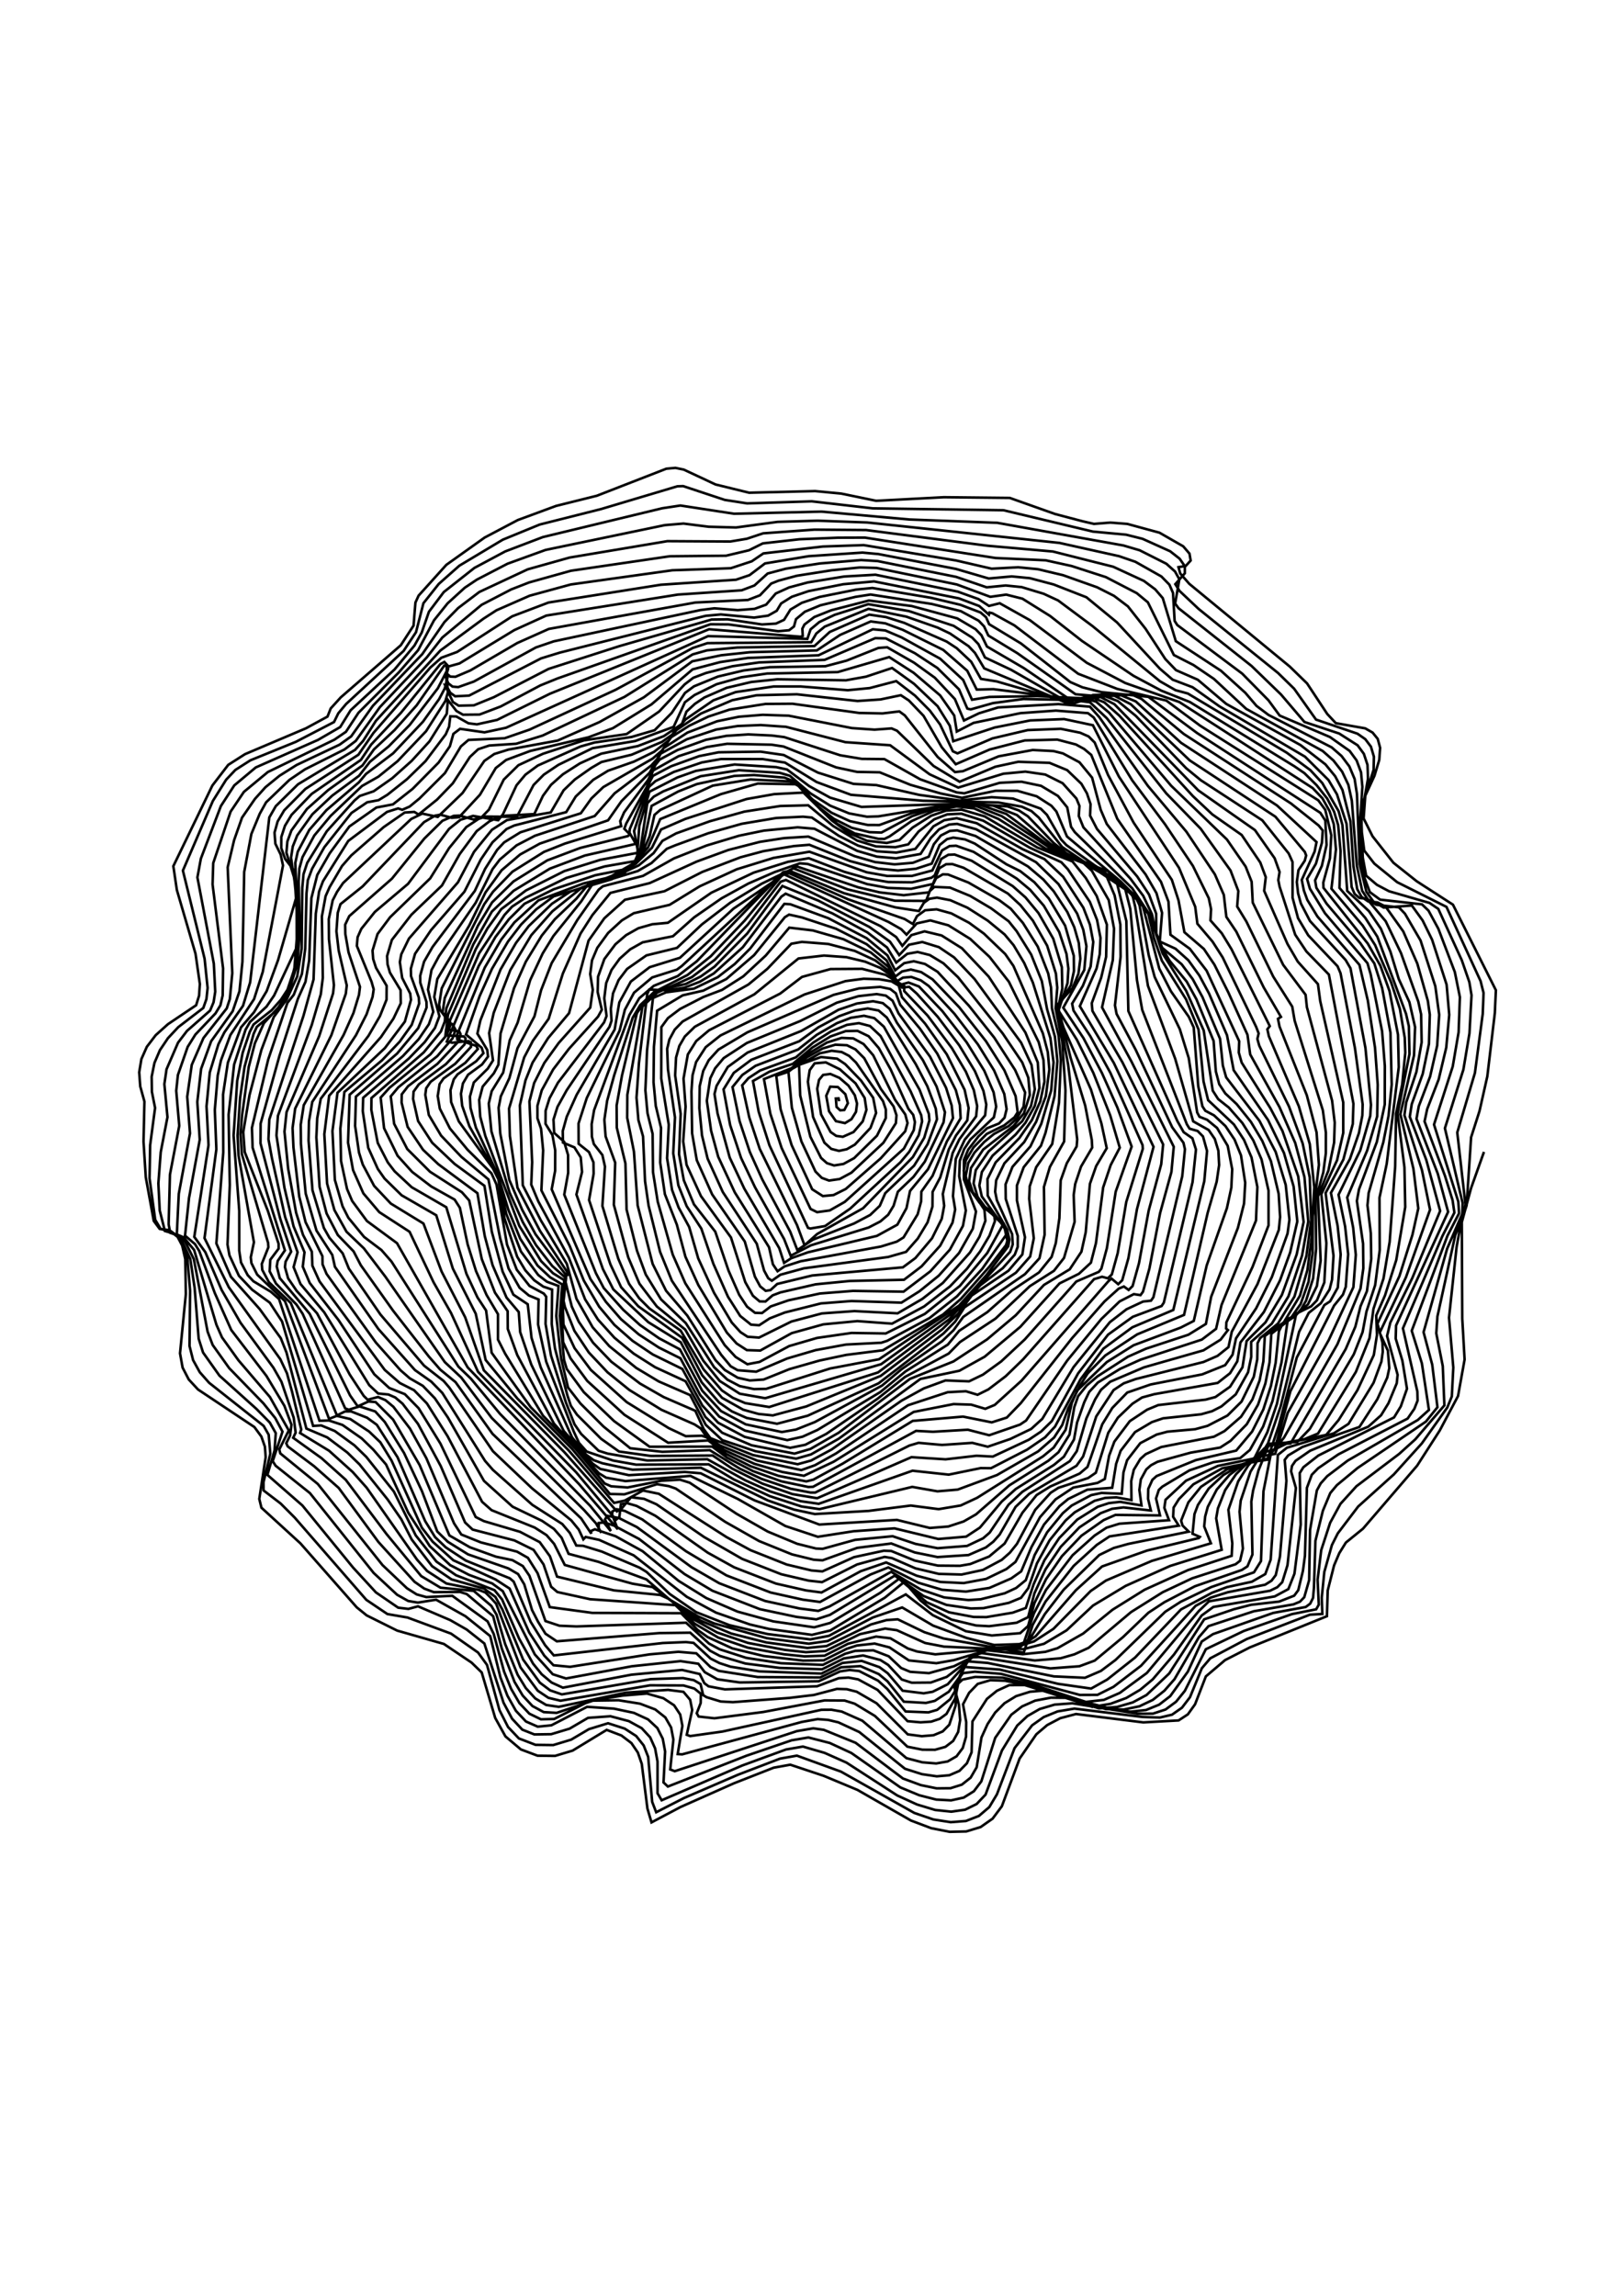 <?xml version="1.0" encoding="UTF-8" standalone="no"?>
<svg
   height="29.7cm"
   version="1.2"
   viewBox="0 0 793.701 1122.52"
   width="21cm"
   id="svg184"
   sodipodi:docname="spiral_1_opt.svg"
   inkscape:version="1.2.1 (9c6d41e, 2022-07-14)"
   xmlns:inkscape="http://www.inkscape.org/namespaces/inkscape"
   xmlns:sodipodi="http://sodipodi.sourceforge.net/DTD/sodipodi-0.dtd"
   xmlns="http://www.w3.org/2000/svg"
   xmlns:svg="http://www.w3.org/2000/svg"
   xmlns:dc="http://purl.org/dc/elements/1.1/"
   xmlns:ns="http://www.w3.org/1999/02/22-rdf-syntax-ns"
   xmlns:ns0="http://creativecommons.org/ns">
  <sodipodi:namedview
     id="namedview186"
     pagecolor="#ffffff"
     bordercolor="#000000"
     borderopacity="0.25"
     inkscape:showpageshadow="2"
     inkscape:pageopacity="0.0"
     inkscape:pagecheckerboard="0"
     inkscape:deskcolor="#d1d1d1"
     inkscape:document-units="cm"
     showgrid="false"
     inkscape:zoom="0.98235008"
     inkscape:cx="448.92346"
     inkscape:cy="552.24712"
     inkscape:window-width="864"
     inkscape:window-height="1051"
     inkscape:window-x="864"
     inkscape:window-y="38"
     inkscape:window-maximized="0"
     inkscape:current-layer="layer1" />
  <defs
     id="defs179" />
  <g
     fill="none"
     id="layer1"
     inkscape:groupmode="layer"
     inkscape:label="1"
     stroke="#000000"
     stroke-width="0.378"
     style="display:inline">
    <polyline
       points="304.259,739.284 304.169,738.853 303.764,738.876 303.874,740.13 304.411,740.629 305.028,740.581 305.552,739.573 305.18,738.236 304.067,737.172 302.934,737.115 302.339,738.467 302.754,740.764 303.776,742.237 305.127,742.531 306.083,741.953 306.758,740.862 306.915,739.63 306.588,738.394 305.635,736.957 304.308,735.812 302.952,735.227 301.87,735.377 301.269,736.112 300.999,737.438 301.568,741.221 302.988,743.85 303.827,744.43 304.811,744.561 306.395,743.856 307.762,742.274 308.313,740.552 308.047,738.795 306.698,736.629 304.374,734.545 302.282,733.511 300.62,733.65 299.881,734.669 299.613,736.382 300.386,741.622 302.068,745.433 303.083,746.357 304.232,746.657 305.396,746.406 306.591,745.723 308.914,743.244 309.746,741.018 309.309,738.763 307.51,736.212 305.155,733.764 303.949,732.956 301.558,732.717 298.3,733.88 298.472,738.427 299.977,744.542 301.572,747.701 302.442,748.476 303.507,748.82 304.891,748.6 306.484,747.732 309.877,744.399 311.191,741.774 311.195,740.514 310.776,739.268 306.765,733.534 305.737,732.546 304.626,731.967 303.146,731.788 301.409,732.161 296.714,734.778 297.233,740.242 298.651,745.25 300.74,749.72 301.679,750.661 302.755,751.063 304.329,750.837 306.079,749.893 310.826,745.456 312.687,742.535 312.772,741.357 312.341,740.044 310.458,737.461 307.989,732.894 306.682,731.578 305.41,730.961 303.688,730.884 301.798,731.452 299.498,732.739 296.707,734.912 294.916,735.493 295.563,740.477 297.197,745.788 300.252,752.355 301.831,753.364 303.417,753.221 305.24,752.311 310.425,747.77 314.07,743.744 314.418,742.521 314.082,741.244 312.562,739.061 309.318,732.455 307.892,730.788 306.358,729.95 304.62,729.873 302.45,730.562 299.924,732.062 297.191,734.37 293.088,735.994 294.033,741.12 295.708,746.212 300.01,755.276 300.98,755.755 302.854,755.503 305.092,754.23 313.876,746.317 315.346,743.565 315.517,742.38 315.259,741.304 314.538,740.391 311.912,734.562 310.155,731.393 308.637,729.624 306.983,728.828 305.24,728.863 302.983,729.654 300.263,731.316 297.382,733.728 293.908,734.891 291.455,736.279 292.304,740.836 293.904,745.827 299.633,758.092 299.991,758.187 302.166,757.822 305.897,755.231 313.36,748.349 314.68,746.774 316.082,744.326 316.584,742.271 316.45,741.36 314.873,737.807 310.415,729.591 308.841,728.109 307.186,727.678 305.398,727.944 303.024,728.925 300.409,730.573 297.825,732.77 292.53,734.708 290.781,735.853 289.852,736.919 290.904,741.672 292.454,746.343 298.005,757.686 299.118,760.679 300.989,759.002 307.817,755.173 315.204,747.577 316.9,744.695 317.667,742.129 317.582,741.158 316.197,737.557 310.898,728.206 309.488,726.941 307.953,726.586 305.998,726.891 303.929,727.686 300.921,729.422 298.176,731.589 291.834,734.02 289.868,735.386 288.415,737.174 289.463,742.215 290.992,746.821 292.838,750.891 296.99,758.657 298.049,761.393 300.345,759.852 306.474,757.439 308.866,756.174 310.297,754.813 311.105,752.938 315.389,748.855 317.398,745.658 318.796,741.947 318.611,740.374 317.359,737.054 315.636,733.764 311.333,726.847 310.12,725.804 308.503,725.5 306.612,725.804 304.266,726.648 301.171,728.308 298.338,730.37 291.205,733.127 288.602,735.071 287.083,737.522 288.065,742.816 289.687,747.699 291.752,752.041 296.083,759.754 297.058,762.233 300.065,760.681 308.633,758.038 310.377,757.139 311.538,756.144 312.343,754.813 312.981,752.726 315.302,750.504 316.986,748.253 319.769,742.409 319.975,740.916 318.735,737.103 316.694,733.173 312.838,727.617 311.756,725.554 310.746,724.711 309.292,724.426 306.898,724.765 304.163,725.695 298.621,728.848 290.649,732.052 287.718,734.19 286.047,737.003 285.739,738.206 286.197,741.098 288.003,747.654 290.166,752.253 295.356,761.094 296.077,763.291 297.144,762.596 299.626,761.721 309.87,759.279 312.906,757.614 314.262,755.161 314.785,752.612 317.454,749.385 321.17,741.788 320.973,739.92 320.143,737.294 317.758,732.658 313.078,726.23 312.197,724.353 311.2,723.596 309.835,723.364 307.105,723.681 303.902,724.65 298.526,727.348 290.54,730.633 287.108,732.872 285.837,734.388 285.113,735.875 284.602,739.205 285.236,743.661 286.29,747.521 288.751,752.81 293.841,760.963 294.417,763.5 295.108,764.528 296.142,763.818 298.527,763.053 310.477,760.858 312.822,760.135 313.822,759.509 315.919,756.072 316.429,754.176 316.474,752.707 318.135,750.361 320.26,745.252 322.307,741.808 322.193,739.849 321.584,737.62 318.828,732.2 316.257,728.493 313.326,724.949 312.68,723.255 311.842,722.605 310.359,722.302 307.211,722.521 303.445,723.477 290.623,729.048 286.326,731.61 284.883,733.192 284.067,734.778 283.541,737.059 283.493,740.315 283.884,744.352 284.719,747.805 286.977,752.771 292.023,760.452 293.107,764.424 293.722,765.564 294.26,765.938 295.535,765.05 299.014,764.099 311.534,762.416 314.199,761.656 315.938,759.676 317.397,757.263 318.122,754.912 318.141,752.744 319.266,750.615 320.542,746.457 321.621,744.359 323.298,742.119 323.491,740.292 322.896,737.585 320.248,732.315 317.043,727.775 313.587,723.822 313.114,722.115 312.044,721.476 310.18,721.156 307.896,721.089 305.207,721.44 299.115,723.425 286.627,729.515 284.432,731.255 283.009,733.459 282.476,735.438 282.321,737.795 282.415,744.048 283.111,748.041 285.394,753.118 290.24,760.12 291.739,765.324 292.528,766.78 293.346,767.441 294.052,767.337 295.055,766.422 300.246,765.163 313.731,763.948 315.588,762.571 318.055,759.638 319.501,756.735 319.863,754.798 319.654,753.056 321.12,746.974 322.107,744.954 324.605,741.528 324.763,740.001 324.263,737.634 323.077,734.884 320.992,731.371 317.394,726.555 313.919,722.913 313.923,722.172 311.158,720.511 307.672,719.619 302.971,719.652 298.741,720.817 295.504,723.287 284.932,728.743 283.033,730.336 281.781,732.33 281.138,735.928 281.447,740.08 281.09,745.252 281.593,748.726 283.724,753.363 288.189,759.515 290.312,766.148 291.45,768.17 292.448,769.014 293.31,769.027 294.38,768.111 295.54,767.672 300.765,766.476 305.856,765.974 313.892,765.798 316.499,763.809 319.262,760.741 321.105,757.305 321.494,755.36 321.169,753.374 321.583,747.839 322.918,744.986 325.94,741.38 326.118,739.776 325.696,737.758 324.421,734.801 322.088,730.96 318.909,726.747 315.795,723.3 314.658,722.292 313.619,722.399 312.523,720.947 310.357,719.474 308.123,718.553 305.327,717.881 302.008,717.641 298.216,718.081 291.659,723.402 282.816,728.222 281.331,729.668 280.513,731.074 280.033,732.784 279.895,735.431 280.717,741.15 280.471,747.14 281.183,751.018 282.69,754.594 285.857,758.654 287.826,764.441 289.413,768.031 290.58,769.792 291.767,770.71 292.798,770.743 294.091,769.759 296.728,768.853 301.408,767.838 306.318,767.448 313.826,767.567 317.805,764.543 320.705,761.328 322.649,757.792 323.078,755.51 322.094,750.418 322.183,748.12 322.828,746.382 323.754,744.964 327.242,741.672 327.586,740.073 327.201,737.951 325.818,734.747 323.193,730.523 319.59,725.896 316.119,722.239 314.561,721.648 313.101,722.054 311.996,720.202 309.631,718.364 306.579,716.955 302.632,715.923 298.724,715.614 297.162,715.885 293.583,719.627 290.774,721.948 281.002,727.441 279.833,728.643 279.039,730.111 278.71,731.494 278.827,734.551 279.869,741.684 279.613,747.01 280.374,751.773 281.607,754.861 283.787,758.201 285.572,763.423 287.744,768.319 289.56,771.173 291.169,772.463 292.381,772.552 293.93,771.539 296.191,770.658 301.544,769.311 306.098,768.953 313.51,769.197 316.204,767.495 319.051,765.192 322.07,761.827 324.119,758.204 324.584,755.658 322.791,750.892 322.789,747.99 323.435,746.461 324.949,744.506 326.214,743.305 328.008,742.585 328.825,741.721 329.136,740.453 328.789,738.204 327.276,734.71 324.864,730.826 321.381,726.288 317.568,722.163 316.4,721.331 314.974,720.815 313.736,720.924 312.756,721.518 311.591,719.335 308.966,717.189 304.893,715.214 300.341,713.911 296.853,713.498 293.354,717.644 290.011,720.739 286.873,722.741 284.078,723.803 280.62,725.582 278.823,726.939 277.845,728.279 277.828,735.909 278.947,742.78 278.699,747.744 279.438,752.457 280.408,755.061 281.977,757.952 283.323,762.622 285.669,767.726 288.303,772.142 289.592,773.568 290.658,774.263 292.356,774.385 297.168,772 301.687,770.797 306.531,770.447 312.941,770.782 316.613,768.643 319.672,766.262 323.692,761.752 325.107,759.405 325.982,757.037 325.839,755.397 323.009,751.125 322.764,749.59 323.08,748.061 324.223,746.13 326.165,744.146 328.785,742.865 330.304,741.664 330.778,740.912 330.467,738.509 328.8,734.677 326.068,730.366 322.1,725.329 318.136,721.18 316.44,720.098 314.912,719.721 313.602,720.004 312.584,720.776 311.299,718.35 308.348,715.963 303.786,713.657 298.721,711.98 296.822,711.56 296.189,711.952 291.626,717.577 287.495,721.131 284.077,722.853 281.019,723.551 277.215,725.836 276.744,731.194 276.685,736.465 277.016,739.966 277.798,743.234 277.675,748.381 278.372,753.082 280.146,757.605 281.423,762.375 283.342,766.587 287.579,773.646 289.026,775.261 290.549,776.248 292.536,776.313 297.214,773.724 301.906,772.42 306.956,771.936 312.113,772.316 316.877,769.765 320.711,766.792 323.246,764.159 325.206,761.577 326.586,759.251 327.403,757.08 327.27,755.977 325.109,754.346 323.405,751.945 323.062,750.39 323.442,748.462 324.358,746.912 325.802,745.337 327.244,744.154 329.435,742.969 330.65,741.85 331.656,740.074 331.883,737.974 330.395,734.634 327.297,729.834 323.543,725.105 318.875,720.051 317.012,718.895 315.341,718.486 313.914,718.776 312.581,719.828 311.434,717.623 308.349,715.073 302.642,712.092 297.012,710.027 296.114,709.968 291.046,716.598 288.745,718.904 286.23,720.854 282.687,722.555 278.545,723.105 276.601,723.945 275.725,731.702 275.475,737.659 275.792,741.076 276.547,744.126 276.605,749.8 277.306,754.193 279.533,762.049 281.406,766.317 287.253,775.501 288.878,777.26 290.627,778.343 292.43,778.0 296.837,775.643 300.978,774.436 306.099,773.696 311.183,773.773 316.98,770.872 322.184,766.713 326.261,761.82 328.696,757.434 325.923,755.183 324.223,753.133 323.561,751.155 323.83,749.205 325.651,746.464 330.187,742.935 331.705,741.073 332.587,738.333 332.355,735.778 331.461,733.527 328.551,729.209 321.934,720.88 319.757,718.8 317.724,717.567 315.913,717.112 314.379,717.388 312.741,718.68 311.38,716.454 308.476,714.216 303.258,711.386 296.31,708.453 295.678,708.892 289.952,716.401 285.65,720.29 283.573,721.532 281.306,722.402 278.805,722.807 276.05,722.693 275.752,723.343 274.514,733.62 274.154,738.749 274.44,742.088 275.125,744.495 275.427,751.18 275.947,754.764 277.658,761.654 279.405,765.932 286.724,776.931 288.151,778.649 289.176,779.231 291.938,779.45 296.54,777.488 300.776,776.245 305.277,775.418 310.505,775.152 311.379,774.873 317.684,771.486 321.775,768.251 325.501,764.194 329.214,758.913 328.459,757.484 326.064,755.148 324.831,753.496 324.225,751.492 324.551,749.516 326.455,746.744 331.452,742.247 332.752,740.005 333.327,737.499 332.844,733.911 331.289,730.58 324.365,721.116 321.341,717.925 319.084,716.396 316.609,715.631 314.625,716.041 313.183,717.572 311.8,715.567 308.73,713.384 301.184,709.495 295.82,707.308 290.589,714.384 285.739,719.295 283.704,720.749 281.499,721.859 277.401,722.784 275.152,724.609 272.794,738.322 272.774,741.738 273.774,746.759 274.325,754.757 276.551,763.436 278.545,767.426 281.702,771.12 285.898,777.75 287.275,779.202 289.195,780.35 290.988,780.75 293.042,780.615 296.866,779.073 301.366,777.789 305.324,776.955 310.759,776.269 319.707,770.945 322.34,768.646 326.633,763.789 329.049,760.646 329.242,760.003 328.835,758.094 325.447,753.417 325.087,751.793 325.463,749.783 327.044,747.371 330.475,744.227 331.928,742.483 333.309,739.995 334.012,737.297 333.763,733.513 331.93,729.078 326.473,720.769 322.493,716.557 319.481,714.663 316.945,714.048 314.985,714.609 313.645,716.201 312.733,714.896 310.402,713.273 296.355,706.418 295.582,706.667 290.693,713.045 285.806,718.251 282.388,720.841 277.219,723.157 274.614,725.609 274.213,726.206 271.995,735.477 271.201,739.905 271.226,743.203 272.509,748.513 272.682,755.371 274.226,761.482 275.53,765.019 277.796,768.706 281.475,772.235 285.684,778.777 287.649,780.625 289.481,781.588 291.611,782.035 293.419,781.998 302.902,778.98 310.184,777.601 322.07,769.631 326.126,765.12 329.378,760.826 329.553,759.799 329.224,758.38 326.329,753.298 326.296,750.826 327.506,748.366 331.031,744.747 332.885,742.082 334.139,739.305 334.754,736.369 334.615,733.17 333.904,730.514 329.471,721.532 326.588,717.832 323.723,715.167 320.484,713.154 317.806,712.422 315.788,712.868 314.267,714.536 313.48,713.73 311.614,712.664 295.95,705.524 290.228,712.446 285.177,717.759 281.737,720.531 276.777,723.056 274.702,725.008 273.593,726.867 270.848,735.399 269.791,739.224 269.382,742.035 269.566,744.508 270.987,748.399 270.789,754.662 272.925,762.463 274.593,766.378 277.172,769.759 281.384,773.191 284.086,777.834 286.515,780.827 289.493,782.721 293.277,783.39 310.49,778.337 321.803,770.213 329.664,761.646 330.043,760.553 329.959,759.036 327.69,753.986 327.43,752.716 327.584,751.03 328.808,748.504 331.748,745.347 333.523,742.331 334.961,738.53 335.482,734.569 335.257,732.001 334.519,729.198 330.148,719.185 328.927,717.418 325.766,714.387 323.555,712.771 320.924,711.381 318.735,710.777 317.034,710.912 315.82,711.791 315.209,712.963 313.987,712.216 305.591,709.292 296.976,705.478 295.896,705.306 283.114,718.491 280.277,720.69 276.719,722.142 274.561,723.99 273.105,726.464 267.858,740.599 267.493,742.691 267.529,744.547 267.815,745.635 269.087,747.269 269.467,748.976 269.089,754.834 271.444,762.657 273.051,766.403 274.545,768.533 276.079,770.064 280.709,773.344 284.114,779.102 286.84,782.23 288.46,783.332 290.309,784.119 293.873,784.697 310.039,779.56 320.615,771.649 325.226,766.62 328.561,764.078 330.346,762.064 330.782,760.92 330.792,759.282 329.011,753.803 328.979,751.633 330.007,749.025 332.665,745.995 334.282,742.639 335.755,737.684 336.107,733.509 335.636,729.888 333.032,721.65 331.751,718.752 330.173,716.108 328.835,714.507 326.332,712.457 323.317,710.538 320.78,709.424 318.787,709.038 317.66,709.215 316.838,709.809 316.116,711.035 312.609,710.485 304.984,708.382 296.886,705.055 295.946,705.267 280.879,719.2 280.155,719.734 276.485,720.894 273.786,723.165 272.429,725.691 271.645,728.796 266.766,738.806 265.547,742.574 265.561,745.601 267.095,746.828 267.763,748.365 267.787,750.036 267.109,753.955 270.272,763.491 271.865,766.888 274.418,769.731 280.942,774.419 283.904,779.979 286.86,783.328 290.005,785.095 292.281,785.728 294.408,785.944 299.378,784.61 310.436,780.074 319.602,773.124 321.947,770.824 323.954,768.137 329.405,764.458 331.473,762.038 331.862,759.482 330.67,754.027 330.671,751.785 331.675,749.077 334.238,745.89 334.916,743.962 336.255,738.511 336.681,733.321 336.312,729.679 335.14,725.58 334.364,721.434 332.784,717.494 330.622,714.021 329.437,712.548 326.819,710.618 323.74,708.796 320.72,707.549 318.409,707.45 317.73,708.055 317.203,709.436 316.842,709.525 312.534,709.501 305.528,707.817 297.413,704.676 288.549,710.687 280.604,717.979 276.113,719.37 273.312,721.504 271.602,724.605 270.907,728.635 265.264,738.326 263.791,741.585 263.199,743.713 263.232,745.421 264.933,746.136 265.871,747.618 266.065,749.783 265.23,753.133 269.168,764.214 270.709,767.222 275.909,772.095 280.728,775.082 283.836,781.034 286.432,784.034 288.319,785.346 290.525,786.321 295.03,787.187 299.591,785.984 310.119,781.176 319.757,773.778 321.505,772.004 322.865,769.903 330.512,764.75 332.635,762.342 333.173,759.629 332.489,753.774 332.57,751.91 333.527,749.082 335.911,745.627 336.917,739.503 337.193,733.163 336.853,729.527 335.875,725.494 335.729,722.379 335.313,720.304 333.759,716.312 331.562,712.803 329.745,710.682 328.089,709.453 323.461,706.799 320.428,705.601 319.662,705.578 318.664,706.154 317.615,708.251 313.843,708.679 310.267,708.259 307.075,707.505 298.009,704.425 292.729,706.984 288.07,709.805 283.858,713.028 280.17,716.507 275.631,717.619 272.75,719.635 271.493,721.294 270.663,723.269 270.339,725.576 270.447,727.323 270.144,728.224 263.788,737.644 262.412,740.124 261.822,742.012 261.925,743.985 263.401,745.298 263.986,747.261 264.002,749.925 263.423,753.147 268.125,764.816 269.283,767.017 272.17,770.244 274.667,772.515 277.502,774.483 280.598,776.134 283.909,782.263 286.698,785.291 290.371,787.268 295.742,788.416 297.834,788.048 300.653,786.929 310.635,781.507 313.556,779.061 319.554,774.918 321.25,773.293 322.683,771.318 331.865,764.959 334.016,762.6 334.778,759.108 334.68,752.009 335.564,749.039 337.679,745.261 337.88,737.666 337.392,730.333 336.413,725.498 336.661,722.411 336.454,720.31 335.159,716.179 333.037,712.455 331.186,710.155 329.327,708.435 322.746,704.61 321.065,704.053 320.151,704.075 319.137,704.676 318.192,707.01 314.963,707.725 311.486,707.593 308.411,707.029 299.579,704.04 298.433,703.945 294.673,705.249 290.783,706.943 286.793,709.143 282.714,711.973 279.57,714.774 275.065,715.68 273.214,716.723 271.656,718.11 270.443,719.786 269.649,721.74 269.367,723.998 269.706,726.622 269.332,727.577 262.475,736.544 261.234,738.837 260.654,740.685 260.642,742.64 261.666,744.297 262.078,746.578 262.067,749.601 261.557,752.361 267.318,765.698 269.607,769.07 271.85,771.648 274.499,773.916 277.472,775.861 280.68,777.462 283.613,782.912 286.443,786.119 290.271,788.199 296.55,789.614 298.811,789.109 301.036,788.104 310.371,782.479 314.105,779.42 320.409,775.422 322.098,773.372 326.256,770.616 329.916,767.394 333.945,764.713 335.824,762.393 336.437,760.361 336.977,756.653 337.166,751.05 338.07,748.505 339.541,745.99 339.623,744.945 338.27,733.827 336.748,725.573 337.409,722.545 337.337,719.362 336.064,715.141 333.871,711.335 331.943,709.009 330.038,707.325 323.954,703.57 321.411,702.639 320.476,702.675 319.423,703.298 318.46,705.728 317.982,706.086 315.113,706.767 311.546,706.725 308.46,706.186 305.01,705.201 299.753,703.187 296.684,703.713 291.566,705.327 285.277,708.309 278.814,712.777 276.495,712.996 274.432,713.585 272.603,714.616 271.02,715.973 269.375,718.17 268.447,720.773 268.383,723.046 269.004,725.69 268.441,726.716 264.095,731.526 261.774,734.562 260.08,737.652 259.432,739.975 259.438,741.8 259.976,743.36 260.288,746.578 260.027,752.52 264.224,760.761 266.335,765.932 268.613,769.804 270.869,772.492 273.558,774.861 276.584,776.897 280.967,779.047 283.936,784.473 286.272,787.02 290.229,789.131 296.981,790.763 299.229,790.305 302.362,788.68 309.931,783.495 314.043,780.228 320.526,776.759 322.204,775.052 327.484,771.567 332.586,766.748 336.159,764.473 337.661,762.557 339.24,757.19 339.097,753.214 339.321,751.582 340.188,748.993 341.851,746.16 341.788,745.026 340.81,739.928 338.636,732.808 336.881,725.697 338.185,721.73 338.314,719.583 338.028,717.393 336.95,714.154 334.659,710.243 332.631,707.879 330.639,706.215 324.221,702.239 321.629,701.33 320.66,701.381 319.542,702.027 318.101,705.005 315.058,705.822 311.416,705.824 308.337,705.271 299.842,702.222 294.478,703.152 289.044,704.831 283.545,707.36 279.067,710.112 273.741,711.359 271.983,712.419 269.933,714.295 268.328,716.506 267.548,718.35 267.275,720.394 267.659,722.735 267.285,725.375 262.587,730.639 260.464,733.59 258.952,736.568 258.249,739.303 258.655,748.335 258.519,751.66 259.567,754.159 264.098,762.499 266.515,768.696 268.429,771.708 270.869,774.4 273.737,776.766 276.92,778.784 281.449,780.873 284.39,786.178 286.884,788.52 291.251,790.38 297.624,791.62 299.984,790.928 304.18,788.52 314.776,780.522 321.237,777.931 326.235,774.653 330.496,771.063 334.683,766.565 338.51,764.244 340.248,761.629 340.885,758.756 341.511,751.553 342.44,748.909 344.008,746.255 343.214,742.561 341.658,737.533 337.603,728.372 336.826,725.848 336.964,724.968 338.682,722.057 339.144,719.917 339.114,717.687 337.829,713.21 335.41,709.169 333.258,706.752 331.152,705.099 329.113,704.09 324.402,701.012 322.958,700.394 321.213,700.126 320.284,700.349 319.186,701.228 318.014,703.989 315.652,704.758 312.998,705.012 310.101,704.746 305.866,703.604 299.842,701.193 297.568,701.378 293.017,702.137 289.608,703.049 283.914,705.23 278.307,708.09 272.439,709.352 269.377,712.108 267.029,715.432 264.136,726.199 261.025,729.899 258.719,733.539 257.665,736.172 256.826,739.911 257.264,751.768 259.943,756.976 263.803,763.425 265.238,768.621 267.64,772.854 270.118,775.658 274.11,778.888 277.453,780.894 282.119,782.926 284.433,787.331 286.897,789.616 291.841,791.266 297.87,792.37 300.073,791.739 304.197,789.406 316.332,780.53 322.12,779.309 325.875,777.225 331.168,772.79 337,766.336 339.884,764.906 341.654,763.267 342.411,760.337 343.475,752.095 344.598,748.756 345.945,746.18 344.527,741.387 342.017,735.068 339.577,730.158 336.463,725.204 338.94,722.461 339.802,720.356 340.088,718.105 339.86,715.776 339.189,713.443 338.158,711.184 336.134,708.101 334.607,706.362 332.303,704.406 324.523,699.892 321.783,699.048 320.701,699.133 319.365,699.819 318.326,701.112 317.57,702.963 315.215,703.866 312.488,704.099 309.593,703.758 306.53,702.872 299.681,699.974 296.074,700.201 292.499,700.755 287.778,701.97 283.075,703.694 276.121,706.879 270.286,708.339 267.603,711.63 265.845,714.372 263.212,720.322 261.105,727.034 258.766,730.296 257.47,732.77 255.222,740.366 255.348,744.446 256.47,752.105 259.822,758.542 263.823,764.591 263.907,765.08 263.529,765.313 263.61,766.112 264.541,769.775 265.582,772.03 267.709,775.152 270.41,777.966 274.676,781.211 278.18,783.214 282.893,785.258 284.126,787.953 285.126,789.315 291.453,791.83 298.098,793.194 300.086,792.648 303.132,791.011 313.529,783.753 316.83,781.936 320.06,780.749 323.551,780.886 325.623,779.889 328.319,777.937 331.827,774.668 339.49,766.055 342.839,764.617 343.213,764.139 344.034,761.086 345.34,752.715 347.71,746.017 345.588,740.21 343.286,735.068 340.55,729.902 337.552,725.385 340.672,719.787 340.993,716.26 340.526,713.822 339.613,711.413 336.839,707.028 333.518,703.786 324.613,698.884 321.769,698.083 320.607,698.187 319.112,698.891 317.875,700.184 316.352,702.553 312.716,703.211 309.864,702.953 306.93,702.093 300.598,698.811 298.091,698.596 293.081,699.084 289.4,699.844 284.556,701.304 279.719,703.217 275.11,705.815 269.167,707.347 268.539,707.848 265.368,712.36 261.549,718.77 259.985,722.781 258.993,726.675 256.473,731.416 255.27,735.849 253.998,738.551 253.669,740.253 253.915,744.054 255.267,750.986 257.173,755.401 259.167,759.056 263.719,765.159 263.242,768.593 263.525,769.842 264.925,773.372 267.073,776.598 269.844,779.533 273.089,782.16 277.865,785.111 282.781,787.283 283.699,787.877 284.563,789.122 286.545,790.392 292.101,792.661 298.64,794.066 300.66,793.345 303.792,791.598 314.502,784.43 320.378,782.499 323.078,782.352 324.82,782.878 326.428,782.082 328.998,780.126 331.579,777.621 342.128,765.704 343.317,765.351 344.173,765.579 344.764,765.01 345.638,761.842 346.907,754.251 349.373,746.33 349.326,745.794 344.544,735.051 341.559,729.607 339.069,725.803 338.868,724.785 340.455,722.149 341.615,719.271 342.005,715.624 341.519,713.071 340.539,710.542 337.533,705.938 334.76,703.321 331.528,701.85 324.697,697.991 321.727,697.242 319.879,697.538 318.262,698.456 315.575,701.81 312.754,702.35 309.905,702.165 307.064,701.309 304.203,699.857 300.195,697.143 298.887,697.018 294.925,697.211 289.805,698.073 284.824,699.474 279.893,701.28 278.655,701.788 276.381,703.906 274.347,705.089 267.541,707.162 265.943,709.598 261.806,714.746 260.219,717.329 258.36,721.29 256.497,727.61 255.321,730.231 254.35,735.022 252.639,737.794 252.204,739.637 252.593,743.716 255.309,752.868 257.262,757.234 259.229,760.646 261.638,763.748 263.687,765.572 263.215,769.891 263.303,772.432 264.95,775.946 267.369,779.184 272.7,783.97 278.926,787.823 281.468,789.025 283.869,788.965 284.571,789.203 287.073,791.041 291.651,793.123 295.83,794.349 299.024,794.91 303.433,792.827 315.325,785.43 321.26,784.26 323.876,784.343 325.967,784.967 327.375,784.384 331.346,780.787 344.247,766.024 344.715,765.616 345.714,766.452 346.308,765.876 347.224,762.601 348.506,755.286 350.959,746.055 345.069,733.603 340.012,725.16 342.504,719.55 342.968,717.441 343.083,715.029 342.566,712.344 341.504,709.676 338.227,704.82 337.262,703.783 332.562,701.617 325.684,697.622 322.412,696.571 320.306,696.675 318.385,697.409 316.06,699.219 314.53,701.127 312.621,701.549 309.727,701.435 306.936,700.564 303.345,698.387 299.668,695.327 295.498,695.431 290.169,696.27 285.051,697.698 280.038,699.5 278.004,700.608 276.694,702.434 274.471,704.256 271.414,705.676 267.092,706.939 265.228,709.192 262.018,712.259 260.074,714.688 257.714,718.556 255.96,722.49 253.956,729.236 253.64,733.859 252.961,735.133 251.302,737.11 250.784,739.085 250.936,741.543 251.699,744.442 256.746,757.794 259.972,763.011 261.748,764.826 263.408,765.843 263.073,771.166 263.259,775.074 264.363,777.474 266.839,780.822 272.372,785.858 278.846,790.0 284.811,789.666 287.431,791.649 291.113,793.491 295.252,794.919 299.379,795.747 300.44,795.475 304.795,793.1 315.181,786.762 322.663,786.121 326.93,786.978 329.164,786.265 331.252,784.109 338.847,774.486 343.679,769.015 345.783,767.119 346.557,766.797 347.263,767.311 347.85,766.732 348.795,763.359 350.236,755.548 352.101,748.639 352.387,745.697 346.343,733.505 341.886,725.865 341.781,724.731 343.183,720.922 343.916,717.836 344.029,713.048 342.52,708.806 340.889,706.11 338.922,703.67 333.695,701.595 325.87,696.973 322.449,695.975 320.147,696.117 317.954,696.865 315.159,698.64 313.218,700.482 311.322,700.926 308.39,700.592 305.671,699.43 303.147,697.559 298.952,693.439 294.623,693.667 290.491,694.401 281.412,697.348 277.801,698.919 276.443,701.635 274.056,704 271.202,705.538 266.054,707.536 261.648,711.084 258.53,714.611 255.414,719.796 252.938,726.162 252.261,729.164 252.839,733.212 252.06,734.438 249.984,736.5 249.409,738.597 249.497,740.278 250.297,743.193 253.567,750.263 255.129,755.439 256.882,759.699 259.45,763.678 261.325,765.429 263.123,766.491 262.759,771.166 263.392,777.697 263.786,779.038 266.33,782.494 270.826,786.789 276.095,790.593 285.394,790.571 287.602,792.213 291.449,794.21 295.665,795.733 299.7,796.577 300.382,796.545 315.688,788.239 318.193,788.375 323.377,788.07 326.551,788.89 331.133,787.305 332.031,786.704 338.136,777.798 343.207,771.629 345.918,769.016 348.029,767.932 349.019,768.084 349.392,767.574 350.352,764.112 351.932,755.911 353.619,749.772 353.964,746.042 347.686,733.398 343.31,725.334 344.911,718.317 345.092,713.642 344.309,709.418 341.803,705.055 340.583,703.923 334.919,701.76 327.929,697.355 324.283,695.781 321.694,695.504 318.344,696.147 314.997,697.686 311.748,699.948 310.997,700.318 310.089,700.307 306.563,699.504 303.987,698.088 301.465,695.938 299.037,692.996 297.99,692.202 292.179,692.096 286.688,693.672 277.678,697.381 275.877,701.57 273.802,703.9 269.345,706.475 264.33,708.14 261.593,709.952 258.153,713.263 256.262,715.756 253.957,719.714 250.959,727.282 250.517,729.233 251.985,731.663 252.097,732.641 251.215,733.816 249.128,735.351 248.367,736.642 248.078,738.174 248.254,739.94 249.334,743.004 253.575,750.463 254.812,756.012 256.981,761.589 259.557,765.09 260.857,766.091 262.575,766.717 262.236,771.177 262.956,777.504 263.985,781.805 265.825,784.172 269.244,787.587 273.222,790.817 277.995,791.35 285.038,791.106 289.525,793.866 292.738,795.37 297.048,796.828 299.983,797.398 300.712,797.399 314.687,790.421 316.052,790.018 319.546,790.33 324.041,790.022 326.331,790.595 329.673,789.449 332.779,787.957 334.437,786.453 339.08,778.767 344.469,772.1 346.941,770.185 349.402,769.035 350.581,768.906 350.938,768.397 355.227,750.409 355.627,746.414 355.407,745.453 353.73,743.142 348.297,731.61 345.47,726.305 345.229,725.039 346.069,717.803 346.03,713.034 345.177,708.704 343.818,705.462 342.404,704.36 336.229,702.096 328.43,696.946 324.632,695.445 321.797,695.201 318.99,695.624 315.096,696.944 310.541,699.375 308.766,699.317 306.128,698.67 303.48,697.337 300.82,695.281 298.196,692.438 296.988,691.785 291.095,691.492 285.48,692.406 277.692,696.01 276.822,696.755 276.114,699.903 275.152,702.095 273.687,703.906 272.007,705.295 270.477,706.31 261.851,708.849 259.248,710.783 256.995,713.053 255.061,715.572 252.691,719.602 250.869,723.626 248.829,729.37 251.146,731.327 251.416,732.145 250.34,733.342 247.564,735.297 247.006,736.04 246.519,737.647 246.614,739.398 247.751,742.262 252.835,749.259 253.637,750.88 254.531,756.635 256.427,762.363 257.636,764.39 258.957,765.868 260.316,766.816 261.619,767.256 261.562,772.344 262.04,775.972 263.883,782.966 264.406,784.519 265.31,785.829 268.888,789.41 271.559,791.308 276.319,791.969 285.471,791.898 288.342,793.831 292.849,796.069 297.314,797.628 300.992,798.244 315.001,792.144 320.072,792.467 324.671,791.935 327.082,792.06 332.448,789.549 334.273,788.328 335.854,786.788 339.755,779.705 344.197,773.954 347.882,771.296 352.157,769.7 352.489,769.196 356.757,751.3 357.263,746.459 356.735,744.785 355.435,743.875 354.503,742.227 347.219,725.88 346.921,712.52 345.419,706.43 344.211,705.133 337.62,702.589 335.339,701.259 329.092,696.618 325.222,695.27 323.007,695.018 319.928,695.292 315.084,696.49 310.234,698.26 308.497,698.251 305.854,697.679 303.132,696.437 300.33,694.485 297.497,691.755 296.143,691.22 291.614,690.832 288.721,690.959 283.122,692.174 280.344,693.28 276.396,695.417 275.062,701.667 274.052,703.497 272.223,705.543 266.274,706.936 259.592,709.444 256.01,712.729 254.041,715.293 251.613,719.434 247.495,729.424 247.525,730.104 250.349,731.057 250.59,731.519 248.721,733.575 245.486,735.903 244.904,736.747 244.622,738.51 244.937,740.376 246.443,743.327 249.059,746.484 252.609,749.984 253.36,751.653 254.918,760.557 256.365,764.303 258.267,766.717 260.388,767.851 260.74,768.321 260.645,772.351 261.445,777.011 263.673,784.037 264.944,787.261 265.928,788.692 268.524,791.192 269.852,791.612 275.753,792.641 284.673,792.45 290.343,795.599 294.037,797.242 298.542,798.682 301.224,799.074 315.158,794.156 320.535,794.741 325.281,793.769 326.815,793.785 332.166,791.035 334.85,789.202 336.323,787.605 340.107,780.601 343.507,776.033 347.811,772.857 353.9,770.284 358.5,751.149 358.909,746.667 358.307,744.508 357.513,743.7 356.315,743.353 355.914,742.711 349.28,725.712 348.501,721.306 347.502,710.707 346.717,707.625 345.629,706.327 337.788,702.516 335.668,701.075 330.669,696.775 327.165,695.387 323.428,694.99 321.197,695.136 310.081,696.973 308.385,697.024 305.743,696.531 302.946,695.388 299.993,693.55 296.939,690.946 295.452,690.511 289.365,690.112 283.683,691.012 278.134,693.258 276.724,694.04 275.765,695.025 274.759,701.694 273.475,704.629 268.032,705.713 261.843,707.806 257.525,709.947 255.195,712.258 253.196,714.892 250.719,719.184 245.985,730.41 246.767,730.59 249.198,730.35 249.54,730.525 249.571,731.208 247.227,733.714 243.573,736.393 242.912,737.355 242.779,738.321 243.303,741.317 245.127,744.385 248.131,747.532 252.159,750.892 253.903,759.652 255.148,764.115 256.796,766.994 258.172,768.135 259.61,768.725 259.532,772.408 260.739,777.959 264.81,788.295 265.618,790.041 266.757,791.317 270.69,792.648 274.097,793.258 284.872,793.211 288.609,795.457 293.936,797.926 298.669,799.468 301.349,799.865 315.114,796.561 318.863,797.218 321.863,796.964 327.713,794.797 333.811,791.293 336.185,789.231 337.396,787.372 338.28,784.92 340.085,781.447 341.175,779.708 343.792,777.043 348.526,773.91 355.492,771.017 359.004,755.853 360.339,751.234 360.704,748.756 360.593,746.628 360.059,744.879 359.153,743.557 356.85,742.266 354.178,732.968 350.131,722.138 348.232,710.379 347.872,708.876 346.977,707.542 338.016,702.455 336.088,700.893 332.288,696.957 330.947,696.084 329.237,695.485 322.691,695.061 307.577,695.568 302.92,694.189 299.81,692.477 296.521,690.013 294.915,689.662 288.717,689.266 283,690.209 280.237,691.187 276.079,693.309 274.566,698.386 274.207,703.568 269.414,704.41 263.746,706.112 257.67,709.059 255.676,710.377 254.546,711.611 250.785,717.302 245.876,728.589 245.772,729.486 248.517,729.662 248.77,729.942 248.614,730.836 245.849,733.766 241.821,736.773 241.035,737.861 240.968,738.945 241.709,742.22 243.798,745.439 247.138,748.596 251.565,751.84 252.659,758.654 254.268,764.579 255.865,768.01 257.995,769.43 258.558,774.404 259.93,778.804 264.584,789.213 266.615,791.734 267.797,792.593 269.079,793.049 273.547,794.009 283.72,793.719 293.684,798.583 297.586,799.94 300.639,800.596 308.624,800.13 314.9,799.329 319.039,799.867 322.312,799.321 324.754,798.184 334.544,792.023 336.12,790.725 337.901,788.083 338.826,784.069 339.638,782.232 344.023,778.019 347.994,775.526 354.99,772.904 356.939,771.91 358.857,763.674 361.864,755.148 362.519,752.105 362.649,749.381 361.977,745.905 360.399,743.251 358.916,742.031 357.786,741.588 357.441,740.943 356.193,732.88 354.861,728.568 351.133,720.837 350.241,717.572 348.879,710.161 348.223,708.792 337.382,701.517 333.912,697.147 332.825,696.182 331.396,695.533 327.903,694.908 316.683,694.649 306.007,693.764 300.905,691.868 296.217,688.985 292.885,688.46 286.728,688.454 283.856,688.965 279.702,690.372 276.964,691.741 275.994,692.607 273.794,699.158 274.402,702.371 268.789,703.424 263.448,705.094 257.724,707.978 254.058,710.758 252.02,713.608 250.264,716.727 246.153,726.419 245.893,728.558 247.845,728.94 248.02,729.32 247.703,730.412 244.576,733.736 240.222,737.045 239.279,738.262 239.258,739.482 240.154,743.086 242.447,746.492 244.72,748.638 250.522,752.935 251.612,759.299 252.779,763.644 254.845,768.436 256.664,770.59 256.872,773.556 258.515,778.367 263.34,788.25 267.626,793.089 268.765,793.89 273.014,794.819 281.332,794.341 283.692,794.54 291.717,798.575 301.315,802.153 312.83,801.465 317.734,802.662 320.467,802.445 322.744,801.698 324.589,800.642 329.541,796.332 335.329,792.681 336.84,791.413 338.48,788.791 339.188,784.713 339.758,783.084 341.038,781.497 342.653,780.13 347.152,777.231 349.829,776.039 356.144,773.958 358.739,772.357 359.52,768.329 363.499,758.073 364.404,754.478 364.582,751.393 363.952,747.314 362.994,744.973 361.647,742.974 359.946,741.377 358.651,740.693 358.222,740.035 357.603,737.036 356.932,728.321 356.204,726.749 353.549,722.955 351.816,719.583 349.32,710.093 345.648,706.715 338.01,701.232 337.231,700.407 335.126,696.745 334.2,695.828 330.09,694.326 326.909,694.119 322.194,694.612 316.147,693.779 309.794,692.328 306.383,692.144 301.096,690.467 296.027,687.859 292.606,687.362 286.342,687.455 283.451,688.027 279.307,689.525 276.596,690.953 276.141,691.835 273.161,698.843 273.104,699.381 274.056,701.055 266.48,702.789 261.28,704.739 255.894,708.025 252.667,711.12 249.915,715.976 245.911,725.474 245.679,727.345 246.82,727.839 247.273,728.669 246.823,729.946 244.558,732.583 238.771,737.213 237.648,738.556 238.148,742.62 240.101,746.381 243.479,749.751 248.222,752.798 249.304,754.023 251.175,762.734 253.132,767.712 255.016,770.465 255.034,773.104 256.443,776.982 261.896,787.167 268.561,794.528 269.637,795.19 272.516,795.701 282.169,794.926 289.214,798.357 296.263,802.368 301.092,803.973 306.412,803.145 312.476,802.718 318.998,804.3 323.128,803.947 325.17,802.604 328.413,798.738 330.49,796.877 336.18,793.285 337.637,792.079 339.147,789.519 339.604,786.998 340.671,783.981 341.401,782.456 342.689,781.06 345.997,779.032 349.032,777.664 358.132,774.685 360.253,773.08 361.057,769.556 366.184,756.993 366.384,752.013 365.519,747.629 364.407,745.033 362.899,742.728 359.07,739.12 358.389,736.35 357.646,728.632 355.79,724.14 352.196,718.398 351.05,715.125 350.188,711.455 348.377,708.953 346.064,706.622 338.103,699.96 336.531,696.251 335.789,695.394 333.602,693.989 330.721,693.173 327.515,693.17 322.499,694.213 319.38,693.577 314.855,692.287 310.29,690.43 306.922,690.367 303.808,689.696 295.989,686.595 294.201,686.325 287.609,686.192 284.615,686.67 280.402,688.035 276.615,690.163 275.678,692.605 272.624,698.043 272.345,698.814 273.175,699.649 272.873,699.898 265.79,701.664 260.898,703.507 255.869,706.642 252.702,709.749 250.59,713.228 245.663,723.97 245.348,726.127 246.453,727.438 246.512,728 245.959,729.447 243.528,732.329 237.462,737.281 236.147,738.739 236.658,743.287 238.66,747.373 240.829,749.779 243.659,751.936 247.136,753.889 247.915,755.102 249.071,760.539 250.312,764.5 251.882,768.054 253.577,770.909 253.574,774.671 254.632,776.756 260.264,785.981 265.034,790.829 269.424,796.053 270.389,796.472 272.824,796.65 277.798,795.655 280.609,795.486 282.045,795.933 289.017,800.553 293.654,803.197 298.02,805.011 300.819,805.714 301.8,805.762 306.629,804.424 312.2,803.886 315.601,805.025 318.882,805.667 323.257,805.329 325.641,804.199 326.619,803.353 329.423,799.209 331.474,797.291 338.524,792.741 339.564,791.252 340.98,786.404 342.285,783.564 343.151,782.152 344.522,780.943 349.529,778.808 358.377,776.281 360.919,774.697 362.013,773.268 361.738,773.033 361.78,772.13 365.662,763.902 368.044,757.719 368.041,752.556 367.003,747.92 365.781,745.099 364.156,742.514 362.142,740.215 360.566,738.966 359.753,737.7 358.415,728.776 355.82,722.9 352.294,717.306 350.348,711.51 347.788,707.651 339.263,699.317 338.706,698.517 338.139,695.634 336.766,693.941 334.255,692.436 331.333,691.822 328.099,691.992 322.857,693.548 321.703,693.409 316.298,691.463 310.979,688.466 307.624,688.433 304.425,687.9 296.101,685.197 294.256,684.964 290.76,684.797 287.509,685.013 284.48,685.593 280.264,687.111 277.594,688.541 276.967,689.324 275.878,691.558 272.319,696.366 271.737,697.679 271.877,698.428 263.519,701.013 260.406,702.25 255.726,705.186 252.848,708.154 251.539,710.02 245.219,722.517 244.829,724.945 244.974,725.718 245.695,726.681 245.718,727.324 245.095,728.926 242.553,732.024 234.781,738.809 234.763,740.561 235.715,745.468 237.206,748.36 238.213,749.678 240.759,752.051 245.899,755.025 248.896,764.919 250.529,768.412 251.809,770.363 252.633,776.627 258.441,784.727 264.617,790.96 270.208,797.612 272.344,797.667 277.21,796.159 278.961,796.451 279.991,796.812 287.336,801.754 292.361,804.604 297.254,806.585 300.5,807.379 301.793,807.464 306.924,805.62 312.006,804.966 315.495,806.297 318.863,806.984 323.465,806.684 326.061,805.553 327.161,804.697 328.101,803.642 330.465,799.532 332.506,797.585 339.517,793.42 340.498,792.044 342.454,786.088 345.028,782.179 346.536,781.179 348.323,780.54 358.395,778.007 360.47,777.101 362.097,775.8 362.588,773.511 366.405,766.442 369.566,758.403 369.764,756.47 369.545,753.013 368.401,748.184 367.115,745.17 365.419,742.332 363.318,739.712 361.619,738.117 360.716,736.741 360.215,734.842 359.886,730.333 357.331,724.132 355.886,721.508 353.323,718.387 352.134,716.327 351.309,714.178 350.725,711.494 349.429,708.771 347.512,706.205 340.543,698.599 339.856,696.912 339.956,695.423 339.504,694.324 337.456,692.048 334.89,690.761 331.921,690.326 328.656,690.636 321.952,692.694 317.701,690.722 311.837,686.411 305.204,685.954 296.36,683.67 292.621,683.408 289.166,683.552 285.977,684.077 281.618,685.528 277.615,687.724 276.103,690.493 271.921,694.717 269.932,697.56 259.798,701.016 256.865,702.636 254.114,704.977 251.722,708.27 249.304,713.191 244.568,721.124 244.11,723.804 244.875,726.653 244.217,728.391 242.698,730.495 240.339,732.929 233.554,738.763 233.488,740.736 234.305,746.193 235.732,749.345 236.721,750.757 239.261,753.247 244.409,756.217 246.869,764.128 250.275,770.845 251.743,777.706 256.445,783.421 264.084,791.144 270.823,798.94 272.412,798.596 275.12,797.097 277.468,797.583 287.53,804.018 291.09,805.955 296.468,808.092 300.14,808.969 301.766,809.111 306.464,806.996 310.88,806.043 311.982,806.075 315.497,807.506 318.93,808.254 322.2,808.283 323.74,808.017 326.543,806.9 328.838,804.976 331.495,800.387 333.594,797.771 335.633,796.498 339.992,794.577 341.156,793.589 343.34,787.273 344.838,784.836 347.054,782.548 350.539,781.348 358.191,779.849 361.6,778.48 362.702,776.923 363.209,774.509 366.198,770.044 368.542,765.388 370.864,758.947 371.151,756.872 370.594,751.693 369.109,746.819 366.69,742.184 361.752,735.734 361.26,733.994 360.843,730.018 358.229,723.81 356.786,721.159 355.137,718.934 352.252,716.491 351.384,714.395 351.349,711.419 350.298,708.594 348.545,705.915 342.561,698.837 341.539,696.866 341.604,695.148 341.066,693.551 340.245,692.131 338.134,690.105 335.504,689.021 330.86,688.864 327.461,689.6 322.151,691.828 318.291,689.492 312.852,684.25 312.044,683.906 309.517,684.09 306.143,683.858 296.766,682.017 292.902,681.886 289.356,682.175 286.111,682.851 281.727,684.527 278.164,686.847 277.476,688.168 276.337,689.428 270.898,693.555 267.945,696.919 259.064,699.852 256.337,701.277 253.84,703.399 252.774,704.804 250.261,709.811 244.819,717.724 243.698,719.799 243.182,722.711 243.964,725.996 243.308,727.851 241.798,730.06 239.442,732.587 232.473,738.597 232.354,742.945 232.927,746.885 233.487,748.673 235.178,751.85 237.66,754.48 242.506,757.444 245.202,764.578 248.705,771.373 251.474,779.244 263.437,791.399 271.244,800.198 271.962,799.754 273.344,798.094 275.292,798.34 277.118,799.143 284.211,804.013 289.851,807.253 295.668,809.535 299.744,810.486 301.715,810.705 306.927,808.08 311.011,806.957 312.104,807.14 315.596,808.658 319.072,809.484 322.452,809.576 325.618,808.893 328.42,807.394 329.627,806.326 330.666,805.03 333.385,799.965 335.687,797.428 336.823,796.701 341.241,795.247 342.39,794.456 344.233,788.529 345.663,786.279 347.835,784.203 349.257,783.281 351.077,782.788 360.487,781.12 362.325,779.678 363.402,777.918 363.876,775.099 367.351,770.591 369.743,765.904 371.252,761.75 372.319,757.125 371.771,751.948 370.337,746.965 367.971,742.07 362.864,734.669 361.878,729.483 359.209,723.288 357.773,720.616 356.146,718.357 354.223,716.627 351.887,715.558 352.226,711.302 351.398,708.381 349.784,705.593 344.014,698.101 343.1,695.965 341.837,691.227 339.961,688.939 337.5,687.619 336.094,687.271 333.012,687.114 327.942,688.056 322.654,690.258 321.469,690.398 318.894,688.15 314.015,681.981 313.201,681.383 310.708,681.681 307.243,681.613 297.317,680.242 293.318,680.272 287.981,681.114 284.83,682.15 281.957,683.526 279.304,685.215 277.922,687.201 276.562,688.386 269.218,692.624 267.456,694.31 265.881,696.514 256.912,699.337 254.493,700.833 253.444,701.961 251.668,704.76 250.136,708.043 243.867,716.353 242.599,718.548 242.024,720.636 242.035,721.67 242.952,724.527 242.968,725.364 241.731,728.422 238.591,732.202 231.541,738.31 231.304,745.429 232.048,749.509 233.577,752.961 235.945,755.752 240.443,758.666 244.007,766.169 246.608,770.741 250.618,779.472 265.185,794.386 271.108,801.444 271.609,801.024 271.838,799.127 272.742,798.97 274.174,799.388 276.964,800.853 284.734,806.327 288.656,808.502 294.862,810.917 299.318,811.932 301.637,812.245 307.464,809.083 311.236,807.783 315.785,809.756 319.281,810.677 322.752,810.85 326.082,810.228 329.111,808.762 330.454,807.699 334.101,801.054 336.396,798.419 339.038,796.663 342.631,795.972 343.726,795.381 344.362,791.932 345.14,789.845 347.432,786.8 349.999,785.097 351.669,784.407 358.708,783.598 360.157,783.215 362.326,781.684 364.175,778.79 364.786,774.903 367.59,772.125 370.031,768.041 372.218,762.055 373.255,757.218 372.455,750.446 370.116,743.703 368.294,740.275 364.052,733.537 363.627,732.051 363.683,730.362 358.844,719.888 356.35,716.638 353.473,714.55 353.178,709.639 352.065,706.688 345.581,697.344 341.709,687.841 340.646,686.957 339.438,686.297 336.655,685.567 331.836,685.694 326.626,687.038 321.58,689.229 319.496,686.695 316.794,682.035 314.615,679.759 313.423,678.974 310.411,679.605 306.99,679.839 297.985,678.839 291.98,678.983 288.386,679.718 283.711,681.709 279.732,684.393 279.002,685.646 276.762,687.386 273.775,688.84 269.942,690.188 267.73,691.542 265.127,694.026 263.711,696.341 255.993,698.33 254.845,698.856 252.758,700.83 251.019,703.39 248.588,708.162 243.634,713.863 241.259,717.38 240.634,719.587 240.656,720.689 241.818,723.886 241.869,724.77 240.764,727.932 238.983,730.425 236.349,733.202 230.763,737.898 230.16,743.331 230.265,748.171 231.154,752.308 231.914,754.09 234.107,757.069 238.577,760.36 249.069,778.802 265.637,796.169 271.373,802.853 270.534,800.673 270.56,800.223 271.186,799.873 272.419,800.132 275.005,801.391 281.501,806.113 287.515,809.705 294.058,812.24 298.867,813.309 301.42,813.653 308.911,809.576 311.56,808.522 316.053,810.803 319.545,811.839 323.091,812.112 326.572,811.568 329.826,810.154 331.305,809.104 332.825,805.504 334.687,802.162 336.992,799.426 338.288,798.357 341.118,796.98 344.823,796.691 345.405,793.141 346.07,791.206 348.213,788.423 350.717,786.938 352.372,786.377 358.023,785.777 359.652,785.32 361.041,784.612 363.17,782.822 364.999,779.549 365.476,777.237 365.464,775.02 368.539,772.309 371.006,768.251 373.022,762.212 373.945,757.14 373.381,750.553 372.012,745.483 369.665,740.138 365.319,732.326 364.915,729.404 362.081,723.143 359.999,718.987 358.442,716.664 355.546,714.177 354.673,709.447 353.686,706.406 348,697.895 344.202,690.823 342.221,686.006 341.315,685.102 340.058,684.547 337.185,683.965 332.263,684.158 327.017,685.395 321.836,687.615 321.151,687.307 319.252,683.317 317.737,681.269 315.528,679.035 312.739,676.883 308.797,677.917 305.545,678.235 298.555,677.679 294.526,677.678 288.882,678.515 285.568,679.739 281.435,682.577 279.598,684.734 277.942,685.908 273.429,687.814 268.944,688.901 267.433,689.78 264.995,691.494 263.325,693.101 261.413,696.388 254.92,697.519 252.684,698.962 250.017,702.241 247.634,706.763 240.348,715.127 239.212,717.457 238.997,718.61 239.345,720.961 240.544,723.303 240.65,724.223 239.746,727.454 236.767,731.395 229.736,738.024 228.988,743.703 229.345,750.953 230.488,754.883 231.346,756.578 233.687,759.433 236.264,761.381 237.764,763.101 247.695,778.69 249.562,780.492 253.878,785.71 267.286,799.392 270.341,803.129 269.472,801.404 269.802,800.85 271.555,801.188 274.204,802.527 282.323,808.483 286.44,810.865 293.263,813.506 298.396,814.62 301.156,814.978 302.83,814.315 311.986,809.173 316.394,811.805 319.854,812.974 323.456,813.367 325.274,813.253 328.846,812.365 330.552,811.576 331.984,810.413 333.295,806.69 335.155,803.304 337.488,800.465 338.807,799.326 341.693,797.785 343.24,797.456 346.239,797.585 346.496,794.398 347.031,792.602 348.995,790.063 351.416,788.791 353.046,788.357 357.117,787.998 358.978,787.496 361.942,785.963 364.034,783.889 365.854,780.199 366.364,777.637 366.419,775.207 366.798,774.461 369.44,772.308 371.892,768.295 373.676,762.22 374.37,756.95 374.165,750.587 373.117,745.562 371.08,740.056 366.665,731.025 366.387,730.026 366.579,729.207 366.199,728.225 361.233,717.922 359.723,715.57 357.473,712.914 357.153,710.403 354.741,704.606 345.822,691.072 341.958,683.436 337.679,682.52 332.643,682.724 327.359,683.775 321.207,685.81 320.701,683.522 318.888,680.615 315.381,677.283 312.122,674.936 308.257,676.221 305.273,676.76 295.05,676.611 291.188,677.016 287.532,677.882 284.25,679.309 282.818,680.27 281.569,681.419 280.918,683.227 278.219,685.053 274.355,686.527 268.922,687.658 265.753,689.101 263.215,690.726 261.457,692.283 260.258,693.918 258.972,696.63 254.713,696.869 253.453,697.195 252.338,697.686 250.415,699.163 247.894,702.568 245.257,707.236 240.711,711.584 237.814,715.32 237.104,717.712 237.168,718.928 237.528,720.177 239.111,722.79 239.14,724.727 238.048,727.01 236.194,729.746 228.496,738.464 227.781,744.169 228.188,751.489 229.275,755.436 231.065,758.648 233.657,761.134 236.855,765.347 245.682,778.03 248.119,780.314 252.633,786.302 266.362,800 268.154,801.996 268.927,803.396 268.545,802.692 268.547,801.923 269.375,801.847 270.797,802.302 274.542,804.294 281.297,809.514 285.441,811.988 292.484,814.719 297.909,815.865 300.865,816.233 302.887,815.568 312.516,809.738 316.796,812.764 320.198,814.088 323.837,814.62 325.708,814.568 329.453,813.785 331.277,813.037 332.353,811.608 333.64,807.923 335.517,804.497 337.897,801.552 339.248,800.341 342.209,798.623 343.796,798.196 345.438,798.112 347.682,798.521 347.644,795.691 348.029,794.02 349.002,792.412 349.785,791.708 352.102,790.64 359.932,789.107 361.502,788.274 363.961,786.14 365.653,783.561 366.72,780.749 367.279,777.913 367.496,774.143 370.312,772.119 372.707,768.17 373.819,764.357 374.446,759.538 374.837,752.061 374.171,745.637 372.544,740.029 368.093,729.626 367.869,728.6 368.23,728.121 362.545,716.704 361.092,714.324 359.413,712.415 359.506,710.762 359.171,709.136 356.809,704.327 352.649,698.122 347.784,691.609 342.072,682.284 341.221,681.642 336.464,681.262 331.192,681.64 324.221,683.089 321.734,684.375 321.355,681.999 319.258,679 315.334,675.654 311.694,673.313 304.033,675.547 293.556,675.754 289.719,676.315 286.055,677.341 282.769,678.953 281.349,680.023 279.67,683.673 273.955,685.778 267.62,686.847 262.561,689.315 260.38,690.779 258.865,692.308 256.381,697.037 251.754,697.001 250.709,697.339 248.872,698.558 246.32,701.682 243.511,706.177 237.55,711.952 235.686,714.444 234.943,716.899 235.036,718.159 235.456,719.461 237.036,722.131 237.022,724.192 236.038,726.645 234.333,729.573 227.247,738.915 226.726,741.799 226.598,744.643 227.08,752.005 228.117,755.95 229.778,759.143 232.127,761.578 233.201,763.641 237.982,770.368 243.305,777.196 244.999,779.138 247.273,781.001 252.766,788.678 265.937,801.248 267.433,803.502 267.383,803.11 267.978,802.859 271.058,803.895 275.057,806.111 280.408,810.519 284.529,813.075 289.167,815.086 294.474,816.536 300.55,817.418 302.926,816.764 310.363,812.289 313.154,810.215 317.252,813.684 320.567,815.184 324.221,815.878 326.138,815.899 330.047,815.241 331.989,814.543 333.145,811.025 334.755,807.451 336.949,804.163 339.625,801.417 342.68,799.51 344.316,798.976 346.006,798.779 349.172,799.317 348.858,797.01 349.074,795.447 349.882,793.968 350.59,793.342 351.545,792.833 356.463,791.479 360.862,790.716 362.397,789.723 364.809,787.257 366.484,784.342 367.574,781.206 368.198,778.07 368.457,773.823 371.175,771.739 372.813,769.399 373.987,766.101 374.594,761.779 374.629,756.369 375.526,748.726 375.177,743.897 373.732,738.399 369.671,728.174 369.447,727.041 369.889,726.755 367.327,722.372 363.258,714.093 361.775,711.89 361.401,708.63 360.07,705.578 355.837,699.241 350.117,692.436 342.901,682.23 341.515,680.678 336.824,680.293 327.871,680.793 325.034,681.661 322.803,682.734 321.453,679.554 318.471,676.378 315.379,674.142 311.393,671.858 310.086,671.958 305.347,673.844 302.216,674.671 293.949,674.815 290.072,675.302 286.248,676.207 282.691,677.66 281.357,678.642 279.387,681.606 276.847,684.174 273.415,685.181 267.921,686.003 265.842,686.592 259.496,689.419 257.649,690.782 256.33,692.357 254.312,696.667 253.607,697.545 249.88,696.9 248.014,697.473 246.311,698.832 240.22,706.99 235.286,711.165 233.273,713.68 232.723,714.921 232.612,716.202 234.792,721.529 235.113,722.652 234.951,723.769 234.055,726.369 232.482,729.467 225.989,739.381 225.494,742.265 225.44,745.127 226.021,752.5 227.71,758.094 228.549,759.575 230.508,761.876 231.427,764.14 236.118,770.958 242.602,778.555 245.511,780.831 246.344,781.803 252.828,791.262 258.63,796.768 264.464,801.534 265.58,802.898 266.26,804.352 266.604,803.997 268.604,804.428 273.74,806.732 281.629,812.888 285.959,815.232 291.005,816.995 293.843,817.657 300.214,818.537 302.934,817.888 311.05,813.015 313.94,810.663 316.346,813.439 317.752,814.57 320.951,816.269 324.599,817.146 326.553,817.251 330.617,816.739 332.329,815.914 333.259,812.377 334.908,808.82 337.176,805.462 339.952,802.571 343.12,800.462 344.814,799.812 346.494,799.61 350.563,800.07 350.147,798.344 350.173,796.871 350.794,795.506 351.415,794.952 357.251,792.579 363.245,791.166 365.607,788.342 367.272,785.063 368.396,781.575 369.103,778.114 369.58,773.463 370.051,772.507 372.048,771.163 372.897,770.153 373.616,768.903 374.665,765.599 375.111,761.229 375.037,753.868 376.175,749.867 376.557,746.998 376.561,743.933 376.11,740.619 371.925,727.319 371.565,725.23 368.743,720.769 364.754,712.591 363.385,710.356 363.56,708.066 362.399,705.011 357.965,698.806 352.855,693.556 344.019,682.394 341.514,680.028 338.915,679.689 331.626,679.543 327.11,680.151 323.799,681.084 323.3,680.962 322.066,678.11 318.844,674.928 315.509,672.74 311.201,670.542 309.634,670.497 302.099,673.727 292.361,674.105 288.404,674.675 284.473,675.678 282.594,676.389 281.309,677.366 277.512,681.403 272.69,684.747 266.354,685.681 260.258,687.675 256.614,689.371 254.433,691.513 252.225,695.982 251.185,697.06 249.975,697.448 247.889,696.856 246.998,696.894 245.327,697.626 242.637,700.27 237.822,706.225 231.483,711.789 230.871,713.065 230.897,714.412 231.379,717.17 233.077,722.293 232.933,723.466 232.102,726.189 230.644,729.432 224.723,739.863 224.273,742.752 224.305,745.622 225.011,752.973 226.615,758.494 228.964,762.114 229.353,763.867 235.819,773.124 241.241,779.207 243.661,780.919 245.312,782.609 251.654,792.694 252.824,794.032 258.683,799.229 263.121,802.067 264.25,803.394 265.216,805.272 266.228,805.312 269.009,806.169 274.615,808.56 275.657,809.195 279.096,812.47 283.013,815.161 287.947,817.092 293.601,818.414 299.974,819.21 302.741,818.682 314.157,812.526 318.167,815.609 323.084,817.998 326.941,818.63 331.149,818.287 332.325,817.223 333.269,813.818 334.98,810.287 337.345,806.86 340.242,803.818 343.543,801.495 345.305,800.72 351.924,800.794 351.334,798.28 351.745,797.013 352.268,796.524 356.303,794.103 359.882,792.885 363.842,792.282 365.271,791.081 367.236,787.608 368.633,783.807 369.974,778.051 370.921,771.607 371.993,771.11 373.9,769.454 375.226,766.732 375.786,762.968 375.397,753.41 376.938,749.576 377.784,745.428 377.875,742.448 377.486,739.195 373.74,725.295 373.549,723.47 370.217,719.019 365.699,709.778 365.538,706.686 364.645,704.433 361.865,700.408 353.588,692.431 344.351,681.567 342.435,679.941 340.648,679.442 333.67,679.111 326.57,679.232 323.994,679.647 322.683,676.711 319.266,673.554 313.546,670.396 311.111,669.359 309.254,669.183 301.201,673.048 290.689,673.442 286.582,674.059 282.487,675.138 276.385,680.335 270.65,683.871 267.044,685.217 258.37,687.258 254.783,688.595 253.25,689.793 250.897,693.76 247.805,697.091 246.708,697.186 245.029,696.725 244.242,696.859 242.589,697.831 233.473,707.369 230.179,710.007 229.777,711.282 229.577,714.04 229.912,716.893 231.114,722.078 230.975,723.293 228.822,729.474 223.451,740.364 223.062,743.26 223.193,746.127 224.053,753.423 224.991,757.235 227.495,762.29 227.515,763.5 228.112,764.923 235.436,775.116 239.097,779.235 240.48,780.438 242.41,781.547 244.197,783.4 246.133,786.249 251.499,795.668 255.745,799.499 260.12,801.601 261.899,802.809 263.031,804.113 264.065,806.501 268.526,807.696 275.634,810.306 279.088,813.306 283.333,815.805 285.638,816.823 293.524,819.031 299.751,819.851 302.56,819.452 309.261,815.958 313.622,814.468 318.224,817.166 323.198,818.998 327.29,820.042 331.631,819.892 333.186,815.363 334.982,811.869 338.928,806.717 342.194,803.796 343.965,802.625 345.882,802.031 353.266,801.514 352.565,799.662 352.743,798.476 355.785,795.64 360.52,793.447 365.924,792.336 367.864,788.443 369.291,784.225 372.163,770.831 374.374,769.743 375.235,768.846 376.334,766.191 376.638,760.366 375.888,753.088 378.221,748.056 379.141,743.986 379.141,739.456 375.724,724.408 375.383,721.884 372.387,718.543 370.862,715.922 367.395,708.029 367.634,706.003 366.824,703.832 364.05,699.727 359.7,696.684 356.821,693.978 345.88,682.008 343.646,680.03 341.611,679.219 339.496,679.613 327.172,678.081 324.697,678.142 323.29,675.348 319.729,672.25 313.701,669.262 311.119,668.305 308.952,668.019 304.397,670.026 300.949,672.324 290.97,672.594 286.741,673.042 282.433,673.944 275.247,679.288 268.641,682.972 262.442,685.711 255.118,687.059 253.028,687.709 251.551,688.733 248.315,693.5 244.634,697.05 242.329,696.558 240.689,697.361 230.565,706.875 229.666,708.19 229.026,709.437 228.44,712.231 228.467,715.221 229.206,722.029 229.081,723.257 227.02,729.6 222.173,740.885 221.86,743.791 222.404,749.269 223.583,755.816 224.611,759.121 225.921,761.625 226.009,763.706 227.068,766.038 236.75,779.18 239,781.133 241.11,782.2 243.016,784.161 246.081,789.015 251.223,798.781 252.625,800.016 259.028,802.596 260.789,803.722 261.913,805.019 263.502,808.157 273.542,810.931 276.543,811.437 281.743,815.296 283.745,816.461 288.215,818.338 293.438,819.663 299.535,820.484 302.392,820.2 308.994,816.989 311.309,816.341 312.958,816.225 316.902,818.132 319.784,819.079 331.681,821.183 333.021,817.028 334.926,813.581 339.099,808.294 342.539,805.168 344.422,803.918 354.709,802.318 353.874,801.004 353.942,799.636 354.731,798.376 356.882,796.176 361.173,793.799 366.198,792.795 367.488,791.486 369.846,784.592 372.576,773.548 374.018,770.718 375.811,769.281 377.113,767.228 377.477,765.793 377.698,762.221 376.521,752.91 379.161,747.937 380.56,742.649 380.655,739.642 377.011,720.469 373.668,717.033 372.003,714.537 369.685,707.399 369.494,706.43 369.682,705.221 368.951,703.19 366.026,699.007 357.605,693.111 345.146,680.308 342.868,679.136 341.745,679.024 338.065,679.945 327.693,676.935 325.317,676.549 323.877,674.012 321.722,671.989 320.223,671.007 313.933,668.235 311.219,667.374 308.736,667.007 302.861,669.582 300.583,671.676 289.129,671.896 284.613,672.315 282.494,672.917 272.358,679.231 260.203,684.972 256.286,686.187 252.271,686.453 250.636,687 249.41,688.143 246.866,692.064 244.531,694.479 241.784,696.699 241.152,696.311 239.716,696.403 236.608,698.561 231.782,702.772 230.406,704.347 228.57,707.471 227.97,708.821 227.416,711.831 227.555,720.949 227.258,723.369 225.903,727.979 220.891,741.429 220.667,744.346 221.855,752.121 223.209,757.859 224.834,761.712 224.576,763.843 225.613,766.272 229.878,771.768 235.201,779.832 237.428,781.873 239.741,782.785 241.788,784.875 245.029,790.132 250.265,801.033 251.478,801.642 256.857,803.234 259.78,804.768 261.295,806.862 262.355,809.889 270.797,811.929 277.682,812.611 279.042,813.242 282.288,816.038 286.118,818.178 290.71,819.733 296.204,820.771 299.323,821.112 302.237,820.927 307.34,818.438 311.087,817.603 312.827,817.845 317.032,819.745 319.838,820.285 328.769,820.694 330.462,820.69 331.156,820.351 332.782,818.829 334.823,815.44 337.625,811.817 342.901,806.676 345.038,805.638 347.208,805.031 356.197,803.207 355.268,802.294 355.058,801.576 356.129,798.87 358.004,796.556 361.852,793.969 364.821,792.972 367.871,792.527 369.557,787.505 372.238,777.352 376.331,769.563 377.196,768.995 378.333,766.956 378.762,762.044 378.308,757.788 377.312,752.886 380.13,747.875 381.469,744.012 381.98,741.396 382.028,739.758 380.888,731.435 378.741,720.274 378.298,719.232 373.941,714.634 372.428,712.091 371.611,709.04 371.605,703.741 371.042,702.486 367.117,697.556 357.985,691.601 355.809,689.819 348.326,682.047 345.644,679.84 343.195,678.908 341.959,678.947 338.694,680.389 325.812,674.988 324.431,672.692 323.493,671.701 320.739,669.817 318.898,668.936 314.238,667.308 308.614,666.151 302.114,668.789 300.864,669.817 300.11,671.106 284.687,671.245 282.514,671.96 271.043,678.175 258.262,684.091 254.56,685.369 249.195,685.618 248.069,686.581 245.696,690.545 241.921,694.308 240.458,695.512 239.357,695.994 238.738,695.791 237.091,696.31 231.336,700.622 227.587,706.599 227.005,708.135 226.513,711.411 226.181,721.187 224.688,726.573 219.605,741.999 219.481,744.926 219.991,747.714 221.956,756.472 223.811,761.71 223.215,763.909 224.239,766.422 227.768,770.634 234.456,781.454 235.784,782.691 237.312,782.839 238.321,783.284 239.402,784.201 241.684,787.187 245.071,793.461 248.692,801.848 249.808,802.899 256.011,804.506 258.862,805.908 260.345,808.076 261.47,811.385 262.399,812.175 267.254,813.242 279.939,814.126 282.783,816.87 286.3,818.944 290.668,820.435 296.028,821.417 299.112,821.738 302.093,821.634 305.569,819.863 309.753,818.789 311.875,819.047 314.46,820.561 315.837,821.008 318.541,821.432 329.415,820.457 332.297,819.483 333.446,818.752 339.429,811.903 343.317,808.379 349.973,806.023 357.697,804.156 357.841,803.984 356.756,803.519 357.041,800.604 357.555,799.246 359.158,796.807 361.333,794.798 363.863,793.316 367.905,792.351 368.988,790.851 371.291,782.361 377.783,769.635 379.098,768.003 379.52,766.842 379.872,762.001 379.418,757.869 378.443,753.166 381.67,746.582 383.147,741.48 383.262,739.81 382.438,731.367 380.216,719.53 379.499,718.309 374.205,712.514 372.851,709.913 372.438,708.413 372.244,706.721 372.491,704.958 373.426,703.557 373.632,702.781 373.443,702.261 369.066,697.018 356.342,688.662 347.58,680.314 344.926,678.94 343.619,678.774 339.233,680.143 337.692,679.716 329.787,675.192 325.919,673.37 324.94,671.38 324.026,670.429 321.269,668.673 314.608,666.476 308.592,665.453 303.591,667.038 301.317,668.105 300.012,669.196 299.534,670.613 284.79,670.196 254.771,683.811 251.572,684.493 247.943,683.967 246.951,684.719 246.432,686.557 244.758,688.977 240.904,692.879 237.975,695.191 235.507,695.66 231.498,698.475 228.577,702.461 226.735,705.664 225.858,709.111 225.528,718.357 224.98,721.547 223.851,724.07 221.105,732.572 218.316,742.595 218.301,745.532 221.233,756.742 222.854,761.616 222.025,763.117 221.927,763.904 222.401,765.583 223.671,767.448 226.694,770.773 231.549,779.865 233.636,783.045 234.217,783.619 235.761,783.208 236.867,783.679 238.043,784.664 240.501,787.895 242.938,792.299 247.053,801.979 248.127,803.631 251.036,804.805 256.408,806.176 258.027,807.102 259.461,809.376 261.272,814.414 267.591,815.274 280.781,815.322 283.222,817.796 284.72,818.865 288.385,820.544 293.072,821.683 298.898,822.364 301.961,822.323 305.351,820.619 306.861,820.124 309.534,819.83 311.738,820.403 314.62,822.335 318.698,822.751 321.322,822.283 327.535,820.455 330.678,820.294 333.216,819.505 336.087,817.65 341.615,812.032 343.89,810.471 350.696,807.556 359.486,804.938 358.485,802.429 358.634,800.945 359.016,799.533 360.354,796.958 362.247,794.78 364.461,793.106 366.788,792.064 369.035,791.65 370.891,785.571 376.997,774.735 380.652,766.891 381.011,762.095 380.619,758.076 379.732,753.567 382.694,746.611 384.187,741.514 384.266,736.833 383.865,731.354 382.795,724.341 381.549,719.024 375.303,711.835 373.803,709.374 373.291,707.976 372.981,706.406 374.887,702.204 375.176,700.788 369.303,695.352 355.048,686.045 348.325,679.904 345.553,678.743 341.233,679.615 338.507,679.601 331.693,674.946 326.217,671.747 325.394,670.067 324.523,669.166 321.802,667.567 315.037,665.733 308.677,664.915 303.076,666.364 300.572,667.362 299.106,668.479 298.793,669.092 298.851,670.186 298.53,670.289 284.934,669.179 261.302,678.754 253.439,682.647 250.449,683.305 249.191,683.146 247.391,682.139 246.495,682.113 246.312,683.644 245.82,684.779 242.803,688.777 240.05,691.458 237.154,693.76 235.837,694.566 234.141,694.881 231.81,696.469 227.783,701.55 225.963,704.755 225.327,706.456 225.135,708.398 224.945,716.604 224.452,720.364 223.24,723.466 222.29,724.68 219.441,733.087 217.026,743.221 217.126,746.165 221.924,761.429 220.853,763.007 220.711,763.825 221.164,765.548 225.604,770.853 231.608,782.979 232.744,784.6 234.34,783.875 235.399,783.965 238.001,786.566 241.938,793.319 246.36,803.773 249.404,805.527 253.271,806.924 255.723,807.437 257.263,808.314 258.244,809.753 260.631,816.489 262.7,817.178 265.228,817.284 281.516,816.736 284.934,819.832 286.513,820.683 290.478,821.959 295.628,822.751 301.841,822.994 305.142,821.346 306.635,820.917 309.328,820.833 311.625,821.721 313.473,823.465 314.815,824.027 317.604,824.222 321.327,823.192 326.738,820.509 331.651,820.659 334.687,819.865 338.036,817.871 341.97,814.184 346.817,811.263 353.432,808.301 361.086,805.907 360.267,801.229 360.522,799.76 361.601,797.038 363.216,794.674 365.116,792.783 367.076,791.506 368.902,791.01 370.325,789.264 378.28,775.367 381.707,767.106 382.125,764.09 382.086,760.426 381.168,754.091 381.482,752.374 384.135,745.323 385.311,739.743 385.322,734.045 384.918,728.909 383.223,720.446 382.74,718.777 376.421,711.347 374.19,707.707 373.769,706.255 375.091,703.986 375.983,700.854 376.096,699.073 375.494,698.331 371.382,695.057 355.444,684.727 349.187,679.542 347.745,678.879 343.349,679.177 339.375,678.835 330.739,672.74 326.418,670.108 325.779,668.742 324.973,667.905 322.33,666.491 318.013,665.424 308.921,664.02 306.681,664.37 301.475,665.621 299.161,666.581 297.851,667.677 297.546,668.769 296.825,669.327 295.214,669.474 287.833,668.464 285.132,668.438 262.388,676.5 259.874,677.52 253.97,680.655 250.837,681.848 248.379,681.871 247.404,681.317 246.132,679.673 245.968,681.728 243.402,685.834 240.754,688.731 237.865,691.31 235.105,693.247 233.05,693.939 232.263,694.611 228.143,699.186 225.24,703.875 224.685,705.566 224.506,707.571 224.414,716.635 223.749,720.767 222.187,724.163 220.271,726.768 218.423,731.683 216.669,738.347 215.734,743.878 215.956,746.826 219.403,755.598 220.988,760.461 220.989,761.173 219.753,762.826 219.654,764.536 220.597,766.358 223.63,769.467 224.552,770.84 230.879,784.901 231.413,785.097 233.012,784.608 235.342,785.353 236.766,786.924 239.625,791.527 242.286,797.198 244.555,803.179 246.12,804.708 249.128,806.582 255.117,808.667 256.562,809.504 257.476,811.025 258.636,814.848 259.542,816.611 260.631,818.364 262.313,819.494 277.58,818.274 282.133,818.213 285.082,820.892 286.532,821.665 290.32,822.791 295.396,823.444 301.732,823.649 304.941,822.043 307.816,821.596 310.379,822.269 311.536,822.999 313.559,825.166 315.046,825.647 317.858,825.623 320.239,824.78 324.771,821.34 326.009,820.799 331.534,821.414 334.888,821.062 336.69,820.52 340.508,818.345 344.872,814.804 349.631,811.836 356.085,808.914 362.573,806.796 362.663,804.95 362.081,799.956 363.534,795.744 365.029,793.377 367.427,790.835 368.156,790.34 371.319,790.102 379.509,776.086 380.944,772.756 381.716,769.707 382.663,767.491 383.304,762.699 383.236,758.872 382.738,754.739 382.916,752.918 385.096,745.366 385.878,741.427 386.342,736.809 386.156,729.085 384.923,722.484 383.761,718.812 381.685,715.82 376.665,709.929 375.155,707.583 374.962,706.476 375.969,704.307 376.664,701.211 376.478,697.58 375.735,696.44 357.416,684.585 350.183,679.211 343.244,678.523 340.396,677.805 338.603,677.025 331.279,671.297 326.538,668.428 326.084,667.397 325.269,666.693 322.267,665.549 317.893,664.506 309.202,663.052 306.823,663.283 301.322,664.388 298.715,665.252 297.024,666.257 296.076,667.78 294.871,668.341 292.792,668.466 287.708,667.706 285.318,667.735 271.59,671.694 261.095,675.07 252.969,679.267 249.988,680.482 247.731,680.531 246.878,679.982 245.71,677.465 246.071,677.552 246.129,678.574 245.77,679.824 242.893,684.327 238.651,688.784 235.811,691.077 233.383,692.458 228.698,696.924 226.295,699.81 224.54,703.028 224.074,704.708 223.968,706.607 224.145,714.18 223.737,719.015 222.416,723.217 221.309,724.967 218.804,727.682 217.467,730.661 216.555,734.167 215.565,741.328 215.329,744.22 215.537,747.159 219.427,760.322 219.473,760.96 218.492,763.442 218.562,764.323 219.543,766.158 222.8,769.254 229.654,785.947 230.848,785.355 231.746,785.347 234.119,786.28 235.576,787.333 238.659,792.158 242.759,801.641 244.231,804.017 245.816,805.536 248.793,807.5 255.334,810.139 255.913,810.634 258.43,816.596 260.575,820.07 261.871,821.591 278.047,819.751 281.501,819.608 282.64,819.735 285.154,822.051 286.484,822.731 288.13,823.267 292.444,823.966 301.635,824.289 304.749,822.713 307.612,822.406 310.249,823.335 311.473,824.237 313.687,826.832 316.816,827.218 318.144,826.992 320.387,825.875 324.231,821.59 325.426,821.249 333.33,822.343 337.168,822.013 339.206,821.43 341.316,820.463 347.621,815.154 352.322,812.205 356.682,810.148 363.145,808.054 363.816,807.535 364.24,805.725 363.737,800.251 363.914,798.596 365.362,794.306 367.909,790.173 372.316,789.887 374.183,787.934 380.707,776.873 382.017,773.568 382.595,770.515 383.885,766.582 384.565,761.375 384.524,753.627 385.601,748.568 387.387,734.223 387.276,729.39 386.009,722.895 384.649,719.126 382.778,715.853 376.204,707.58 376.18,706.792 377.164,703.211 377.367,699.772 376.469,695.993 375.436,694.587 357.888,683.503 352.86,679.772 345.576,678.041 339.765,675.79 330.281,668.598 327.021,666.799 326.598,666.699 326.507,667.011 325.075,665.731 322.055,664.596 309.445,662.073 304.878,662.491 299.705,663.519 297.232,664.355 295.636,665.35 294.985,666.437 293.708,667.155 291.63,667.446 286.68,666.98 284.42,667.185 262.749,672.655 259.976,673.508 249.291,679.033 247.22,679.136 246.483,678.607 245.944,677.614 245.905,676.533 246.212,675.834 245.674,677.964 244.836,679.545 242.435,682.91 238.012,687.601 233.972,690.666 232.925,691.911 228.084,696.058 225.544,698.987 223.833,702.216 223.467,703.888 223.912,713.895 223.459,719.257 221.907,723.92 220.608,725.866 217.756,728.227 217.281,729.258 215.935,734.145 215.272,738.758 214.893,744.369 215.036,747.325 217.322,760.22 216.858,762.451 216.946,763.31 217.799,765.019 221.939,768.982 228.48,786.454 229.631,786.01 231.638,786.486 234.438,788.343 236.108,789.944 237.778,792.677 242.27,802.623 243.877,804.703 246.948,807.458 253.209,810.303 255.308,811.665 258.223,818.197 260.462,821.629 261.82,823.049 264.29,823.288 276.08,821.436 280.374,821.053 283.041,821.279 285.146,823.314 286.361,823.885 292.154,824.802 301.441,824.864 304.564,823.354 307.42,823.179 310.138,824.361 311.435,825.434 313.859,828.459 317.15,828.65 318.464,828.34 320.554,826.979 322.164,824.761 323.658,821.894 324.983,821.826 335.633,823.52 339.948,823.201 342.221,822.36 346.441,818.857 350.206,815.245 352.574,813.688 357.106,811.32 364.089,808.895 364.911,808.362 365.653,806.61 365.49,798.732 365.745,797.132 366.558,794.1 368.013,790.477 373.332,789.49 375.398,788.636 381.013,779.497 383.038,774.475 383.632,770.122 385.118,765.624 386.036,760.189 386.86,748.925 386.987,741.14 387.9,736.794 388.358,732.074 388.277,729.836 387.562,725.578 386.259,721.63 383.877,716.09 382.035,713.192 377.388,707.709 378.06,701.878 377.74,698.136 377.114,696.196 376.049,694.287 374.599,692.765 354.796,679.993 346.769,677.168 341.053,674.168 332.597,667.833 328.116,665.319 326.516,665.716 324.956,664.699 321.876,663.591 309.653,661.082 305.009,661.348 299.585,662.228 296.826,662.97 294.839,663.872 293.413,665.525 291.695,666.15 289.191,666.345 285.724,666.071 283.617,666.337 261.858,670.978 259.216,671.88 249.989,676.95 247.662,677.776 246.819,677.694 246.192,677.2 245.812,676.273 246.215,674.895 244.645,677.945 240.459,683.398 237.352,686.567 234.554,688.871 232.946,690.937 228.947,693.895 226.003,696.663 223.754,699.8 223.093,701.443 222.834,703.107 223.457,707.266 223.812,713.526 223.339,719.482 222.642,722.2 221.34,724.193 219.961,725.76 217.267,727.879 216.703,728.984 215.652,732.076 214.838,736.248 214.299,744.365 215.142,755.568 215.142,761.475 215.399,763.216 216.391,765.101 217.238,766.015 219.838,767.579 221.052,768.652 227.064,786.739 228.458,786.697 230.474,787.357 233.334,789.358 235.055,791.026 236.951,793.232 240.254,800.41 243.44,805.353 246.476,808.177 249.262,809.619 252.719,810.904 254.288,812.042 259.05,821.446 261.712,824.386 263.688,825.016 273.467,823.201 280.695,822.436 283.342,822.827 284.295,824.081 286.157,825.132 289.525,825.61 301.231,825.43 304.388,823.968 305.818,823.753 307.238,823.915 310.047,825.345 311.424,826.589 314.131,829.918 317.522,830.05 318.818,829.675 320.742,828.104 321.441,826.945 323.151,822.451 326.313,822.705 336.159,824.705 340.779,824.912 343.146,823.893 345.325,822.256 352.701,815.104 355.007,813.617 359.538,811.437 365.882,809.249 366.923,807.579 367.291,797.21 368.476,791.224 370.961,790.018 376.611,788.838 378.454,786.631 381.25,782.193 383.683,776.975 384.152,773.996 384.039,771.113 385.343,768.131 387.016,762.874 388.35,754.997 388.236,749.093 387.214,741.135 388.98,732.279 388.894,728.156 388.471,726.305 384.208,714.841 382.424,712.059 378.582,707.597 378.744,702.136 378.386,698.267 377.778,696.269 376.748,694.311 375.189,692.346 373.377,690.554 371.873,689.524 356.361,679.989 352.112,678.295 347.975,676.089 340.342,670.922 335.594,667.207 331.491,664.643 329.073,664.033 326.716,664.365 321.736,662.529 309.828,660.076 307.341,660.002 303.152,660.419 297.963,661.237 295.261,661.961 294.173,662.389 292.49,664.139 290.697,664.832 282.908,665.207 261.129,669.132 256.439,671.227 249.469,675.299 247.258,676.241 246.5,676.216 245.977,675.772 245.955,674.642 245.59,674.584 241.495,680.48 238.215,684.155 235.148,687.028 233.447,689.412 228.371,693.05 225.185,695.889 222.891,699.065 222.289,700.713 222.149,702.369 223.307,706.096 223.665,709.585 223.684,716.405 220.323,723.57 219.189,725.228 216.746,727.498 216.076,728.665 214.377,733.837 213.563,741.265 213.734,751.727 213.397,760.572 213.687,762.167 215.094,765.21 217.053,767.273 219.676,769.195 221.498,771.983 226.115,787.503 227.317,787.43 229.335,788.262 232.254,790.39 234.024,792.114 238.114,797.253 241.359,803.762 244.437,807.659 247.34,809.679 253.061,811.901 254.185,813.278 256.705,819.069 258.784,822.807 260.074,824.393 261.548,825.623 263.219,826.383 273.385,824.454 280.924,823.745 283.551,824.357 284.232,825.715 284.855,826.179 287.287,826.636 300.967,826.176 304.201,824.973 305.636,824.881 307.076,825.145 309.967,826.71 314.423,831.356 316.352,831.53 317.933,831.427 319.207,831.005 320.201,830.278 321.494,827.97 322.168,824.671 322.838,823.3 328.139,823.698 336.773,825.81 341.691,826.514 344.075,825.18 348.22,821.907 355.046,814.756 359.644,812.288 361.863,811.45 365.567,810.645 367.56,809.511 368.359,807.368 369.434,791.807 370.774,790.747 377.751,788.602 379.926,787.198 383.647,781.094 384.813,777.941 385.012,776.51 384.968,775.121 384.226,772.304 387.487,765.258 389.422,759.115 390.291,755.199 389.564,749.291 387.627,741.207 389.657,732.463 389.814,728.269 388.971,724.565 387.382,721.113 386.16,717.097 384.733,713.659 382.959,711.047 379.733,708.044 379.023,698.263 378.446,696.182 376.026,692.021 374.252,690.1 370.769,687.526 356.051,678.722 354.231,678.23 351.927,676.912 341.886,668.702 336.788,664.905 334.642,663.909 331.377,662.92 328.989,662.679 326.178,662.954 321.643,661.405 309.973,659.053 307.53,658.9 301.398,659.41 296.346,660.183 293.639,660.901 291.669,662.682 289.78,663.394 280.298,664.031 260.757,667.147 256.002,669.307 247.854,674.259 246.237,674.708 245.612,674.037 245.015,674.361 239.163,681.587 234.739,686.307 233.212,688.586 225.898,693.64 222.916,696.739 221.931,698.373 221.395,700.028 221.384,701.678 221.962,703.301 223.186,704.877 223.727,708.605 220.9,718.342 219.212,722.932 217.328,726.072 215.404,728.309 213.448,733.564 212.736,738.28 212.765,746.885 211.742,760.396 213.901,765.349 218.172,770.142 221.307,774.463 222.159,776.602 225.115,787.895 228.212,789.21 231.186,791.447 233.006,793.217 237.18,798.423 239.219,801.381 240.758,804.368 243.792,808.336 246.679,810.299 251.518,811.672 253.188,812.896 254.229,814.771 257.318,822.22 259.803,825.641 261.331,826.782 263.068,827.38 276.28,825.112 281.07,824.957 282.669,825.267 283.673,825.85 284.058,827.491 284.559,827.793 286.654,828.433 288.474,828.534 296.84,827.903 300.511,827.464 303.929,826.564 305.394,826.609 306.864,826.984 309.815,828.695 314.449,833.315 316.535,833.589 318.274,833.446 319.644,832.88 320.621,831.886 321.556,829.054 321.774,825.431 322.651,824.221 324.419,824.011 328.314,824.328 340.021,827.462 342.629,827.451 345.011,826.256 349.099,823.129 357.209,814.229 359.478,812.999 361.98,812.21 367.538,811.088 368.489,810.492 369.117,809.657 369.735,806.945 370.702,795.659 370.45,792.548 370.954,791.895 373.077,790.633 381.545,787.658 384.199,783.553 385.679,780.327 385.984,778.926 385.771,776.317 384.553,773.667 388.464,765.412 392.036,755.395 390.837,749.516 388.229,741.357 388.492,739.472 390.01,734.93 390.791,730.519 390.709,726.38 390.29,724.481 387.724,717.285 385.449,712.549 382.642,709.198 381.56,709.097 380.83,708.491 380.387,707.447 379.636,698.094 378.211,693.698 376.949,691.573 373.463,688.106 360.735,680.617 356.765,677.794 353.795,676.665 351.902,675.038 345.533,668.16 340.99,664.428 336.132,662.53 332.594,661.592 329.897,661.333 326.474,661.641 321.603,660.218 310.091,658.013 307.722,657.795 299.723,658.328 293.242,659.407 290.945,661.146 288.938,661.825 277.791,662.566 261.096,665.209 255.69,667.257 247.507,672.551 245.163,673.414 243.521,674.876 235.076,684.583 232.842,687.817 224.96,692.904 221.821,696.074 220.845,697.728 220.382,699.391 220.51,701.037 221.295,702.64 221.639,704.262 218.63,720.08 217.34,724.117 213.826,729.444 212.425,733.217 211.944,735.448 211.513,740.569 211.741,746.42 209.982,759.606 213.594,766.908 221.236,777.582 222.227,779.683 222.993,782.45 224.351,788.042 224.176,788.555 228.483,791.189 231.988,794.345 234.073,796.686 241.551,807.362 243.04,809.043 245.916,810.908 250.791,811.882 251.719,812.251 252.488,813.009 253.302,813.907 256.928,823.371 259.482,826.829 261.062,827.885 262.862,828.321 276.167,826.03 281.137,826.051 282.75,826.512 283.714,827.285 283.691,828.657 283.103,830.178 283.384,830.668 285.728,830.929 293.002,829.992 302.085,828.274 305.063,828.292 306.562,828.761 309.573,830.58 314.395,835.146 316.623,835.592 318.514,835.602 320.046,835.17 321.195,834.292 321.933,832.964 322.231,831.187 322.055,828.964 321.37,826.298 322.583,825.184 324.463,824.786 328.585,824.893 333.179,825.973 340.919,828.497 343.58,828.197 345.955,827.157 349.972,824.197 357.683,815.007 359.192,813.561 368.268,811.985 369.349,811.46 370.083,810.712 370.858,808.201 372.109,796.727 371.396,794.242 371.53,793.447 372.052,792.69 374.224,791.188 382.865,787.616 384.764,785.919 385.865,784.126 387.088,781.174 387.22,779.913 385.651,774.151 386.131,772.17 389.401,765.541 393.539,755.572 391.477,747.993 389.026,741.584 389.32,739.705 390.943,735.237 391.876,730.753 392,726.412 391.708,724.371 390.147,718.84 388.06,714.063 385.438,710.378 384.24,709.755 382.839,709.604 381.854,708.919 381.215,707.771 380.657,704.384 380.212,697.734 379.029,693.061 377.939,691.008 376.5,689.25 372.801,686.388 361.761,680.266 357.535,676.678 354.3,675.254 352.713,673.606 349.775,669.109 347.151,665.777 345.09,664.218 342.57,662.943 337.527,661.153 333.791,660.261 330.858,659.974 326.908,660.185 321.623,658.962 307.911,656.684 301.83,656.893 293.002,657.918 291.275,659.09 288.166,660.115 279.471,660.421 264.403,662.527 258.286,664.197 253.352,666.363 251.418,667.613 245.014,672.343 235.446,682.779 233.534,685.77 232.354,687.087 223.869,692.208 220.568,695.456 219.605,697.134 216.761,721.615 215.698,725.109 212.937,729.048 212.047,730.815 210.76,735.005 210.281,740.034 210.579,745.793 208.462,759.425 210.103,761.695 212.522,767.306 215.33,772.181 220.22,778.862 221.414,780.955 223.23,786.284 223.52,788.503 223.152,789.266 227.373,792.298 230.96,795.505 237.012,803.549 242.173,809.807 245.043,811.532 249.97,812.005 252.589,814.231 253.36,815.529 254.628,819.863 256.497,824.46 257.704,826.432 259.113,827.977 260.741,828.953 262.602,829.228 272.571,827.115 278.85,826.711 281.131,827.003 282.123,828.181 282.428,829.704 281.617,833.382 282.13,833.572 286.926,832.897 301.614,829.668 303.126,829.658 304.646,829.932 307.703,831.288 314.259,836.85 316.629,837.471 318.675,837.636 320.373,837.34 321.697,836.577 322.621,835.346 323.112,833.647 323.136,831.483 322.658,828.857 323.56,827.151 324.841,825.823 326.716,825.273 328.943,825.357 333.76,826.399 341.871,829.233 344.548,828.784 346.909,827.916 348.994,826.683 350.842,825.147 354.002,821.456 358.109,815.662 359.848,814.392 368.962,812.828 370.99,811.74 371.892,809.464 372.826,802.163 372.681,794.504 373.221,793.645 375.439,791.909 386.693,786.24 387.693,784.601 388.612,781.977 387.923,777.795 386.936,774.538 386.989,772.597 394.721,755.71 393.187,750.045 390.022,741.891 390.363,740.025 392.048,735.606 393.096,731.016 393.396,726.433 392.819,722.194 390.63,715.411 388.312,711.432 387.416,710.489 384.037,710.099 382.791,709.305 381.954,708.023 381.168,704.32 380.417,694.635 379.908,692.299 378.978,690.331 377.688,688.674 376.098,687.268 364.724,681.004 359.932,676.554 356.894,674.493 353.982,673.006 350.12,665.182 348.473,663.819 343.884,661.438 338.795,659.79 334.939,658.938 327.479,658.596 308.094,655.568 304.081,655.582 298.338,655.814 292.918,656.43 290.858,657.451 287.46,658.257 279.097,658.339 264.419,660.491 258.205,662.227 255.532,663.27 251.143,665.552 245.307,670.41 243.004,673.356 236.034,680.748 232.446,685.766 230.771,687.036 224.901,689.991 222.597,691.554 219.13,694.888 218.182,696.592 216.945,699.582 215.879,705.219 215.615,718.561 215.176,722.949 214.164,725.913 210.967,730.372 209.473,734.482 208.912,739.38 209.274,745.004 207.678,753.666 207.087,759.243 208.567,760.5 209.201,761.532 211.506,767.761 213.954,773.257 219.182,780.078 221.847,784.517 222.898,787.331 222.688,788.939 222.127,790.075 222.336,790.542 226.243,793.473 229.91,796.708 235.819,804.746 241.181,810.655 242.63,811.668 244.05,812.196 247.942,812.164 248.933,812.475 252.858,815.765 254.143,820.571 256.028,825.509 257.255,827.558 258.698,829.109 260.371,830.01 262.29,830.124 268.048,828.185 272.13,827.551 275.709,827.258 278.147,827.947 279.745,829.004 280.65,830.378 280.974,832.052 280.272,836.242 280.943,836.284 298.712,831.47 301.057,831.048 302.595,831.164 304.14,831.529 307.25,832.969 314.042,838.427 316.555,839.225 318.756,839.548 320.622,839.388 322.127,838.741 323.241,837.607 323.931,835.985 324.062,831.395 326.214,828.044 327.699,826.841 329.519,826.005 331.831,825.996 342.852,829.453 345.533,829.249 347.875,828.57 349.92,827.469 353.288,824.273 358.485,816.23 362.904,814.73 365.443,814.075 369.642,813.59 371.858,812.716 372.46,811.904 373.153,809.036 373.454,806.777 373.746,796.696 374.466,794.762 375.408,793.797 378.415,791.733 388.703,786.416 389.71,784.955 390.188,783.742 390.156,782.41 388.008,773.012 393.879,759.294 395.654,755.827 395.384,753.98 394.249,750.347 391.221,742.278 391.618,740.43 393.322,736.034 394.445,731.305 394.889,726.439 394.496,721.958 392.344,715.295 390.931,712.422 389.335,710.215 385.154,710.517 383.624,709.627 382.586,708.181 381.58,704.097 381.181,693.674 380.832,691.417 380.048,689.548 378.892,688.006 377.432,686.727 368.045,681.91 366.256,680.56 364.597,678.617 360.985,675.348 354.271,670.952 352.333,664.56 351.211,663.255 349.534,662.003 344.974,659.896 336.009,657.634 326.296,656.776 308.267,654.447 300.6,654.383 292.971,654.932 290.543,655.74 288.077,656.152 278.732,656.097 264.208,658.535 257.998,660.279 250.814,663.64 247.656,666.035 245.624,668.113 242.334,672.871 234.998,680.548 231.766,685.092 230.05,686.321 223.668,689.338 221.115,690.944 219.035,692.641 217.477,694.374 215.557,697.155 214.38,700.501 213.421,704.538 214.106,720.246 213.746,724.087 213.288,725.482 209.826,729.89 208.086,733.884 207.411,738.61 207.825,744.049 206.161,753.023 205.866,759.065 206.878,759.496 208.438,761.37 211.749,772.47 212.581,774.358 215.024,777.758 219.692,783.206 222.502,788.177 221.092,790.994 221.238,791.581 226.813,796.128 236.426,808.176 240.051,811.612 241.503,812.529 242.929,812.925 246.788,812.735 252.034,816.535 252.946,818.41 254.482,823.992 255.521,826.539 256.767,828.679 258.238,830.244 259.953,831.076 261.928,831.03 267.298,828.313 271.497,828.251 274.676,828.759 276.942,829.617 278.439,830.803 279.297,832.3 279.635,834.094 279.163,838.524 279.835,838.787 297.984,832.833 300.415,832.417 301.977,832.643 306.706,834.568 313.742,839.875 316.398,840.854 318.757,841.336 320.794,841.314 322.483,840.785 323.792,839.747 324.688,838.202 325.4,833.78 326.305,831.794 327.433,830.086 328.827,828.69 330.534,827.644 332.606,826.99 335.101,826.777 343.859,829.563 346.538,829.626 348.855,829.152 350.853,828.198 352.575,826.832 354.071,825.127 357.705,818.874 359.124,817.243 365.866,815.03 371.737,814.01 372.71,813.612 373.353,812.948 374.078,810.404 374.209,802.971 375.221,797.091 375.795,796.04 376.756,794.97 379.808,792.654 390.211,786.629 391.871,785.131 390.826,778.225 389.316,773.373 394.624,759.266 396.351,755.922 396.234,754.187 392.627,742.745 395.407,734.119 396.278,729.037 396.472,723.814 395.721,720.1 393.269,713.658 391.813,710.977 390.839,710.039 384.62,709.338 383.096,708.221 382.31,706.132 381.877,703.693 381.627,698.142 381.987,692.585 381.783,690.42 381.129,688.664 380.095,687.251 377.164,685.184 369.698,681.999 368.032,679.73 364.132,675.768 354.488,668.553 354.096,667.945 353.852,663.781 353.32,662.561 352.127,661.341 348.267,659.16 345.839,658.325 336.973,656.356 308.425,653.321 301.054,653.058 295.114,653.232 288.942,654.064 284.87,653.954 281.132,653.482 278.36,653.715 260.651,657.398 254.998,659.446 250.446,661.808 248.639,663.016 246.088,665.337 244.076,667.849 241.712,672.291 238.844,675.589 232.848,681.591 230.992,684.412 229.27,685.586 219.396,690.383 215.83,693.336 213.858,696.267 211.278,703.909 211.179,707.076 212.738,719.544 212.682,723.554 212.339,725.037 211.614,726.233 208.628,729.376 207.478,731.212 206.028,735.387 205.779,737.727 206.228,742.928 204.847,750.183 204.655,757.553 204.885,758.826 206.084,759.227 207.049,760.031 208.394,762.728 210.439,773.495 211.192,775.477 213.646,778.918 218.738,784.159 220.491,786.342 221.565,788.354 220.112,792.739 220.541,793.41 225.642,797.484 235.107,809.34 238.589,812.577 240.237,813.505 241.673,813.745 244.387,813.319 248.748,815.771 252.422,818.72 253.938,824.843 254.979,827.569 256.238,829.816 257.735,831.406 259.488,832.174 261.515,831.969 266.818,829.225 270.81,829.495 273.774,830.124 275.872,831.092 277.254,832.379 278.057,833.97 278.405,835.853 278.168,840.456 278.814,841.066 290.481,836.491 297.197,834.2 299.689,833.777 302.866,834.595 306.072,836.082 313.358,841.196 316.158,842.358 318.676,843.001 320.888,843.118 322.763,842.707 324.272,841.765 325.38,840.296 327.442,833.833 329.827,830.404 331.43,829.168 333.376,828.306 335.725,827.865 338.541,827.898 344.892,829.596 347.565,829.948 349.85,829.698 351.794,828.905 353.442,827.638 356.055,824.004 358.12,819.531 359.786,818.433 368.74,815.28 373.565,814.4 374.233,813.902 374.658,813.047 374.79,811.543 375.011,804.565 376.118,800.101 377.213,797.48 378.193,796.307 381.287,793.745 391.424,786.864 393.137,784.73 392.363,778.417 391.074,773.579 394.574,761.186 396.825,755.992 396.873,754.388 394.245,743.294 396.991,734.573 397.892,729.197 398.201,723.533 397.872,721.575 396.755,718.344 393.261,710.711 391.956,709.827 385.945,708.093 384.142,707.136 382.547,705.782 382.043,703.081 381.82,696.995 382.818,691.372 382.744,689.314 382.205,687.684 381.276,686.414 378.546,684.67 373.379,682.951 369.897,678.867 365.509,674.621 354.676,666.055 354.17,665.358 354.796,661.762 354.154,660.604 352.869,659.452 348.905,657.451 346.478,656.735 327.733,653.369 314.706,652.879 301.607,651.707 288.645,652.023 280.674,650.802 277.969,651.213 260.241,655.492 254.651,657.622 250.072,660.071 245.525,663.658 243.32,666.583 242.249,669.667 241.166,671.606 238.22,675.145 231.686,681.214 230.139,683.707 226.834,685.618 217.596,689.705 214.405,692.372 212.414,695.437 209.439,703.252 208.926,706.036 211.362,718.831 211.576,723.007 211.328,724.576 210.814,725.811 207.379,728.836 206.049,730.584 204.341,734.531 204.018,736.734 204.479,741.638 203.479,746.831 203.126,751.484 203.328,755.498 204.093,758.553 205.451,758.942 206.512,759.786 207.87,762.708 208.513,766.988 209.114,774.552 209.766,776.603 212.2,780.035 217.692,784.976 219.685,787.011 220.566,788.574 220.388,791.135 219.322,794.777 224.519,799.317 232.052,808.543 235.444,812.23 238.749,814.498 240.272,814.681 241.697,814.298 246.487,816.348 248.911,817.735 251.554,819.819 254.405,828.621 255.673,830.989 257.191,832.615 258.978,833.325 261.482,833.29 264.212,832.469 266.951,830.865 270.289,830.624 273.017,831.349 274.929,832.399 276.183,833.757 276.921,835.41 277.276,837.349 277.278,842.057 277.892,843.104 289.847,837.946 296.358,835.565 298.877,835.129 302.098,836.065 305.347,837.511 312.889,842.389 315.834,843.736 318.513,844.542 320.901,844.799 322.968,844.506 324.682,843.661 326.006,842.265 328.442,835.712 330.713,832.007 332.221,830.603 334.049,829.552 336.257,828.9 338.909,828.7 348.615,830.25 350.863,830.242 352.745,829.625 354.311,828.469 355.612,826.854 358.73,820.671 364.361,817.965 371.52,815.459 375.122,814.74 375.508,814.056 375.334,810.339 375.87,805.955 377.195,801.893 378.728,799.081 381.105,796.462 387.451,791.66 389.848,789.498 394.168,784.452 393.926,778.613 392.96,773.745 393.135,771.241 395.794,759.116 397.089,756.038 397.289,754.58 396.08,743.925 398.706,735.061 399.864,726.302 399.986,723.194 399.542,721.427 394.477,710.414 387.16,706.75 383.756,703.981 382.263,702.051 381.858,698.971 381.888,695.547 383.658,690.041 383.696,688.103 383.255,686.615 382.416,685.503 381.257,684.693 375.099,682.598 371.846,678.009 369.452,675.671 357.641,666.145 354.825,663.49 354.196,662.484 355.615,660.865 355.611,659.813 354.836,658.7 353.437,657.601 349.33,655.747 346.889,655.135 341.958,654.675 328.676,651.503 309.251,651.224 300.194,650.181 290.589,650.486 287.268,649.969 281.088,647.922 280.228,647.947 268.892,651.33 259.773,653.63 254.296,655.875 247.838,659.74 244.778,662.451 242.501,665.317 241.399,669.621 239.556,672.401 231.01,680.287 229.855,681.667 229.22,682.961 223.548,685.902 216.8,688.645 214.561,690.078 213.196,691.526 211.219,694.687 206.77,705.023 209.993,718.107 210.442,722.446 210.269,724.101 209.804,725.425 206.083,728.276 204.551,729.916 203.36,731.688 202.544,733.592 202.131,735.635 202.163,737.871 202.638,740.269 201.906,745.794 201.817,750.74 202.659,756.889 203.473,758.258 204.977,758.642 206.118,759.535 206.927,760.903 207.447,762.708 207.839,767.425 207.755,775.631 208.285,777.729 209.273,779.519 210.664,781.097 218.764,787.497 219.517,788.821 219.756,791.633 218.744,795.875 218.752,797.084 221.296,799.034 223.39,801.132 234.019,813.337 237.151,815.447 240.136,815.962 246.607,818.354 250.614,821.16 251.948,823 253.799,829.716 255.072,832.221 256.679,833.918 259.165,834.875 261.78,834.907 264.446,834.102 267.092,832.538 269.93,831.666 272.399,832.459 274.108,833.562 275.219,834.961 275.884,836.644 276.484,843.346 277.079,844.884 281.199,842.778 289.224,839.315 295.47,836.923 297.981,836.476 304.532,838.852 315.424,844.988 318.266,845.958 320.832,846.358 323.095,846.182 325.019,845.433 326.567,844.111 327.698,842.222 330.316,835.361 332.925,831.974 334.641,830.753 336.712,829.908 339.205,829.49 349.284,830.728 351.896,830.82 353.709,830.393 355.183,829.358 356.374,827.799 358.14,823.493 359.394,822.02 364.8,819.162 374.193,815.541 376.038,815.435 375.95,813.016 376.328,809.205 377.458,805.204 378.333,803.462 381.36,799.477 386.662,794.703 390.82,790.098 394.597,784.772 395.27,783.13 395.493,778.829 394.854,771.429 395.978,760.946 396.631,757.356 397.47,754.76 398.136,744.639 399.388,740.727 400.546,735.579 401.661,726.187 401.818,722.79 395.438,710.083 390.057,706.609 386.593,703.857 383.494,699.924 382.168,697.277 382.418,693.905 383.781,690.942 384.489,688.595 384.622,686.792 384.263,685.46 383.497,684.521 382.408,683.899 378.041,683.127 376.767,681.762 373.769,677.224 371.197,674.72 356.271,662.432 354.926,660.895 354.666,659.955 355.747,659.777 356.476,658.974 356.302,657.947 355.37,656.861 351.843,654.838 347.07,653.535 344.552,653.338 342.111,653.532 340.4,653.137 336.345,652.066 329.602,649.673 319.816,649.57 309.759,650.103 304.569,649.03 300.686,648.658 290.888,648.901 285.891,647.676 281.173,645.466 279.939,645.213 278.589,645.334 268.263,649.353 262.207,650.862 256.527,652.958 251.596,655.56 245.902,659.617 241.786,664.183 241.315,665.215 241.034,668.635 239.142,671.553 230.227,679.293 228.734,680.936 228.25,682.154 225.058,683.888 215.999,687.731 213.505,689.321 211.149,692.39 205.35,704.364 205.873,707.901 208.646,717.373 209.291,721.872 209.172,723.612 208.733,725.025 204.548,727.838 202.726,729.472 201.415,731.195 200.603,733.025 200.28,734.98 200.435,737.076 201.057,739.328 200.921,745.278 201.257,750.571 202.441,757.054 203.322,758.244 204.77,758.426 205.888,759.25 206.67,760.727 207.121,762.729 207.209,767.916 206.343,776.725 206.727,778.846 207.637,780.602 209.017,782.094 217.387,787.668 218.427,789.082 218.95,790.58 219.068,792.135 218.119,798.351 218.436,799.65 224.226,804.945 232.59,814.445 234.075,815.648 238.603,817.905 245.545,819.889 249.654,822.657 251.159,824.12 253.164,830.873 254.688,833.621 256.978,835.553 259.461,836.485 262.05,836.514 264.663,835.729 269.726,832.649 271.914,833.483 273.399,834.609 274.354,836.016 274.935,837.695 275.779,844.34 276.385,846.39 280.7,844.105 288.619,840.589 294.537,838.266 297.001,837.821 301.959,839.473 306.977,841.564 314.928,846.114 317.933,847.25 320.682,847.792 323.143,847.735 325.282,847.08 327.059,845.83 328.431,843.989 331.067,836.911 333.555,833.304 335.168,831.935 337.108,830.914 339.444,830.294 349.441,831.539 354.686,831.245 356.06,830.343 357.131,828.846 358.733,824.708 361.585,822.289 365.249,820.411 376.72,815.768 376.836,811.942 377.784,808.211 378.553,806.406 379.535,804.828 382.075,802.769 390.115,793.413 393.473,788.193 396.194,783.069 397.17,777.641 396.825,771.594 396.757,757.251 398.14,752.163 400.049,746.806"
       id="polyline181"
       transform="matrix(3.292,0,0,3.292,-591.247,-1895.272)" />
  </g>
</svg>
